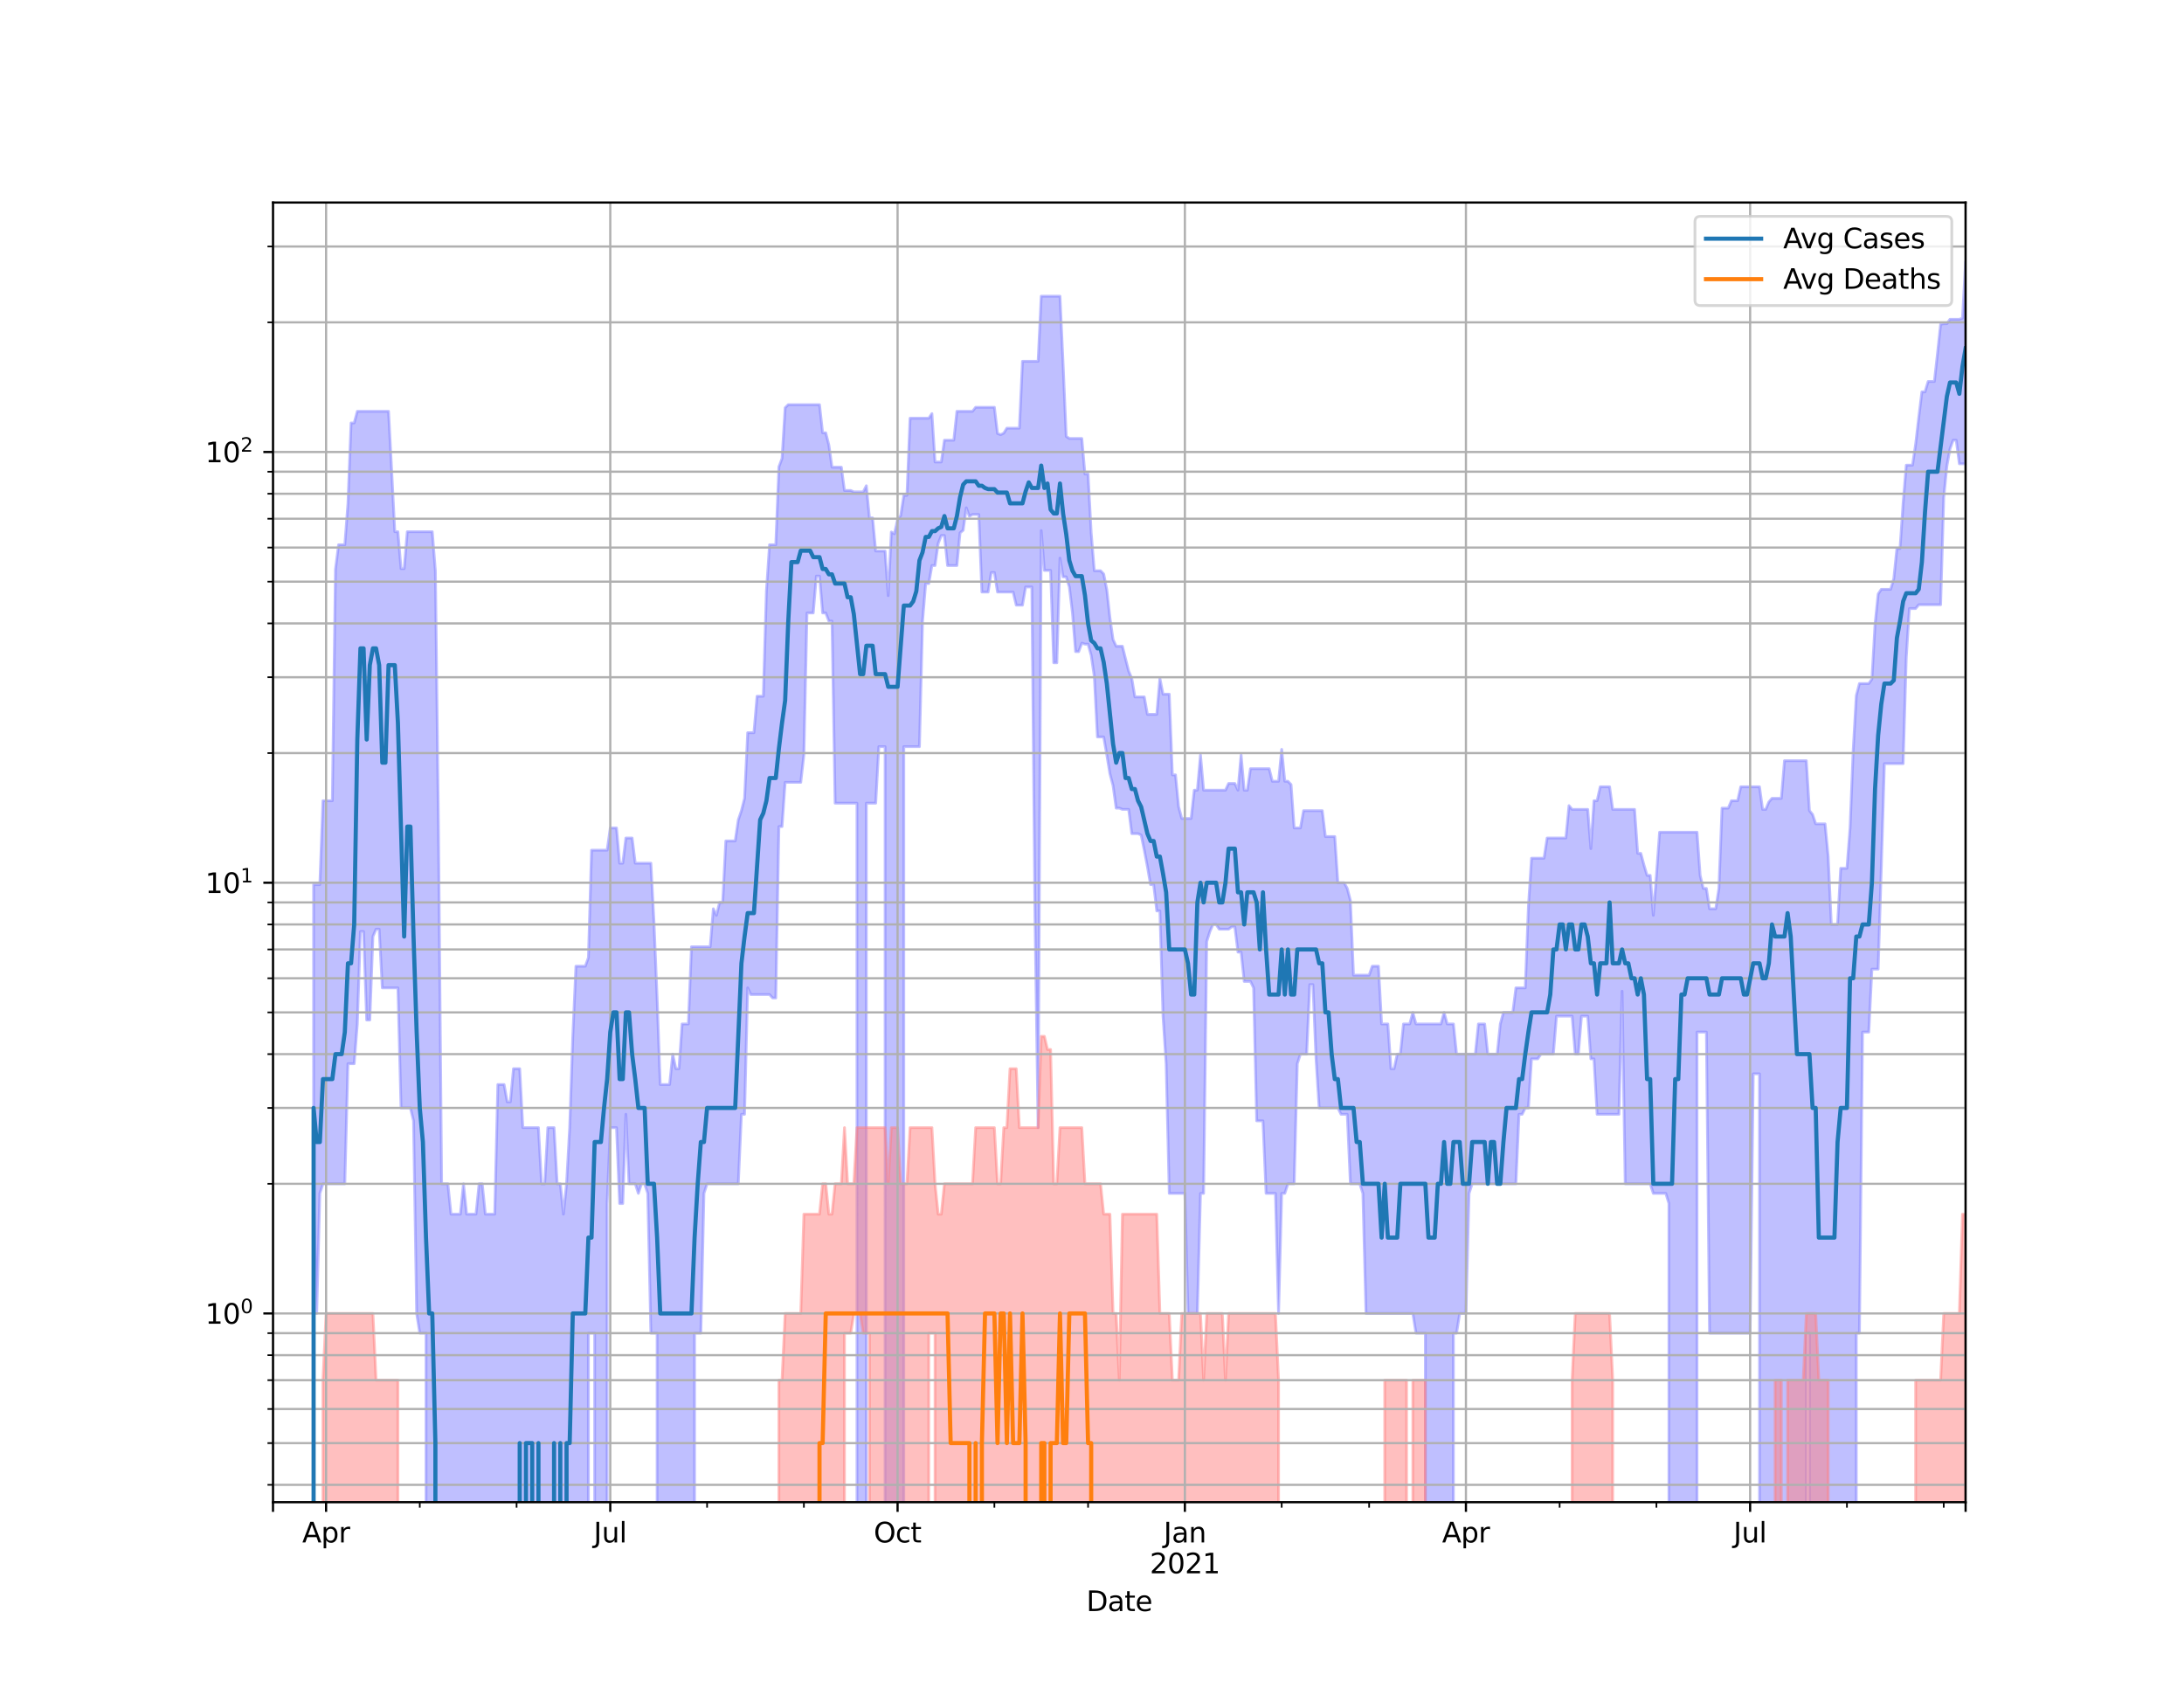 <?xml version="1.0" encoding="utf-8" standalone="no"?>
<!DOCTYPE svg PUBLIC "-//W3C//DTD SVG 1.1//EN"
  "http://www.w3.org/Graphics/SVG/1.1/DTD/svg11.dtd">
<svg height="612pt" version="1.1" viewBox="0 0 792 612" width="792pt" xmlns="http://www.w3.org/2000/svg" xmlns:xlink="http://www.w3.org/1999/xlink">
 <defs>
  <style type="text/css">*{stroke-linecap:butt;stroke-linejoin:round;}</style>
 </defs>
 <g id="figure_1">
  <g id="patch_1">
   <path d="M 0 612 
L 792 612 
L 792 0 
L 0 0 
z
" style="fill:#ffffff;"/>
  </g>
  <g id="axes_1">
   <g id="patch_2">
    <path d="M 99 544.68 
L 712.8 544.68 
L 712.8 73.44 
L 99 73.44 
z
" style="fill:#ffffff;"/>
   </g>
   <g id="PolyCollection_1">
    <path clip-path="url(#p68e2955192)" d="M 99 156653.382 
L 99 156653.382 
L 100.132 156653.382 
L 101.265 156653.382 
L 102.397 156653.382 
L 103.53 156653.382 
L 104.662 156653.382 
L 105.795 156653.382 
L 106.927 156653.382 
L 108.06 156653.382 
L 109.192 156653.382 
L 110.325 156653.382 
L 111.457 156653.382 
L 112.59 156653.382 
L 113.722 320.751 
L 114.855 320.751 
L 115.987 320.751 
L 117.12 290.343 
L 118.252 290.343 
L 119.385 290.343 
L 120.517 290.343 
L 121.649 206.444 
L 122.782 197.53 
L 123.914 197.53 
L 125.047 197.53 
L 126.179 182.506 
L 127.312 153.359 
L 128.444 153.359 
L 129.577 149.137 
L 130.709 149.137 
L 131.842 149.137 
L 132.974 149.137 
L 134.107 149.137 
L 135.239 149.137 
L 136.372 149.137 
L 137.504 149.137 
L 138.637 149.137 
L 139.769 149.137 
L 140.901 149.137 
L 142.034 170.662 
L 143.166 192.798 
L 144.299 192.798 
L 145.431 206.19 
L 146.564 206.19 
L 147.696 192.798 
L 148.829 192.798 
L 149.961 192.798 
L 151.094 192.798 
L 152.226 192.798 
L 153.359 192.798 
L 154.491 192.798 
L 155.624 192.798 
L 156.756 192.798 
L 157.889 206.954 
L 159.021 301.238 
L 160.154 429.232 
L 161.286 429.232 
L 162.418 429.232 
L 163.551 440.255 
L 164.683 440.255 
L 165.816 440.255 
L 166.948 440.255 
L 168.081 429.232 
L 169.213 440.255 
L 170.346 440.255 
L 171.478 440.255 
L 172.611 440.255 
L 173.743 429.232 
L 174.876 429.232 
L 176.008 440.255 
L 177.141 440.255 
L 178.273 440.255 
L 179.406 440.255 
L 180.538 393.241 
L 181.67 393.241 
L 182.803 393.241 
L 183.935 399.507 
L 185.068 399.507 
L 186.2 387.506 
L 187.333 387.506 
L 188.465 387.506 
L 189.598 408.877 
L 190.73 408.877 
L 191.863 408.877 
L 192.995 408.877 
L 194.128 408.877 
L 195.26 408.877 
L 196.393 429.232 
L 197.525 429.232 
L 198.658 408.877 
L 199.79 408.877 
L 200.923 408.877 
L 202.055 429.232 
L 203.187 429.232 
L 204.32 440.255 
L 205.452 429.232 
L 206.585 408.877 
L 207.717 375.753 
L 208.85 350.339 
L 209.982 350.339 
L 211.115 350.339 
L 212.247 350.339 
L 213.38 347.232 
L 214.512 308.27 
L 215.645 308.27 
L 216.777 308.27 
L 217.91 308.27 
L 219.042 308.27 
L 220.175 308.27 
L 221.307 300.218 
L 222.439 300.218 
L 223.572 300.218 
L 224.704 312.99 
L 225.837 312.99 
L 226.969 303.857 
L 228.102 303.857 
L 229.234 303.857 
L 230.367 312.99 
L 231.499 312.99 
L 232.632 312.99 
L 233.764 312.99 
L 234.897 312.99 
L 236.029 312.99 
L 237.162 334.361 
L 238.294 361.863 
L 239.427 393.241 
L 240.559 393.241 
L 241.692 393.241 
L 242.824 393.241 
L 243.956 382.218 
L 245.089 387.506 
L 246.221 387.506 
L 247.354 371.28 
L 248.486 371.28 
L 249.619 371.28 
L 250.751 343.299 
L 251.884 343.299 
L 253.016 343.299 
L 254.149 343.299 
L 255.281 343.299 
L 256.414 343.299 
L 257.546 343.299 
L 258.679 329.515 
L 259.811 331.895 
L 260.944 327.215 
L 262.076 327.215 
L 263.208 304.934 
L 264.341 304.934 
L 265.473 304.934 
L 266.606 304.934 
L 267.738 297.247 
L 268.871 293.938 
L 270.003 289.474 
L 271.136 265.672 
L 272.268 265.672 
L 273.401 265.672 
L 274.533 252.449 
L 275.666 252.449 
L 276.798 252.449 
L 277.931 214.242 
L 279.063 197.53 
L 280.196 197.53 
L 281.328 197.53 
L 282.461 169.253 
L 283.593 166.238 
L 284.725 147.84 
L 285.858 146.725 
L 286.99 146.725 
L 288.123 146.725 
L 289.255 146.725 
L 290.388 146.725 
L 291.52 146.725 
L 292.653 146.725 
L 293.785 146.725 
L 294.918 146.725 
L 296.05 146.725 
L 297.183 146.725 
L 298.315 156.936 
L 299.448 156.936 
L 300.58 161.362 
L 301.713 169.4 
L 302.845 169.4 
L 303.977 169.4 
L 305.11 169.4 
L 306.242 177.85 
L 307.375 177.85 
L 308.507 177.85 
L 309.64 178.352 
L 310.772 178.352 
L 311.905 178.352 
L 313.037 178.352 
L 314.17 176.123 
L 315.302 187.794 
L 316.435 187.794 
L 317.567 199.794 
L 318.7 199.794 
L 319.832 199.794 
L 320.965 199.794 
L 322.097 215.974 
L 323.23 192.902 
L 324.362 193.529 
L 325.494 188.375 
L 326.627 186.931 
L 327.759 179.623 
L 328.892 179.623 
L 330.024 151.639 
L 331.157 151.639 
L 332.289 151.639 
L 333.422 151.639 
L 334.554 151.639 
L 335.687 151.639 
L 336.819 151.639 
L 337.952 149.961 
L 339.084 167.514 
L 340.217 167.514 
L 341.349 167.514 
L 342.482 159.62 
L 343.614 159.62 
L 344.746 159.62 
L 345.879 159.62 
L 347.011 149.137 
L 348.144 149.137 
L 349.276 149.137 
L 350.409 149.137 
L 351.541 149.137 
L 352.674 149.137 
L 353.806 147.68 
L 354.939 147.68 
L 356.071 147.68 
L 357.204 147.68 
L 358.336 147.68 
L 359.469 147.68 
L 360.601 147.68 
L 361.734 157.181 
L 362.866 157.612 
L 363.999 157.058 
L 365.131 155.243 
L 366.263 155.243 
L 367.396 155.243 
L 368.528 155.243 
L 369.661 155.243 
L 370.793 131.003 
L 371.926 131.003 
L 373.058 131.003 
L 374.191 131.003 
L 375.323 131.003 
L 376.456 131.003 
L 377.588 107.398 
L 378.721 107.398 
L 379.853 107.398 
L 380.986 107.398 
L 382.118 107.398 
L 383.251 107.398 
L 384.383 107.398 
L 385.515 131.886 
L 386.648 158.233 
L 387.78 158.986 
L 388.913 158.986 
L 390.045 158.986 
L 391.178 158.986 
L 392.31 158.986 
L 393.443 171.872 
L 394.575 171.872 
L 395.708 193.215 
L 396.84 206.954 
L 397.973 206.954 
L 399.105 206.954 
L 400.238 208.115 
L 401.37 213.816 
L 402.503 224.036 
L 403.635 231.881 
L 404.768 234.327 
L 405.9 234.327 
L 407.032 234.327 
L 408.165 238.884 
L 409.297 243.329 
L 410.43 246.007 
L 411.562 252.7 
L 412.695 252.7 
L 413.827 252.7 
L 414.96 252.7 
L 416.092 259.014 
L 417.225 259.014 
L 418.357 259.014 
L 419.49 259.014 
L 420.622 246.007 
L 421.755 251.702 
L 422.887 251.702 
L 424.02 251.702 
L 425.152 280.959 
L 426.285 280.959 
L 427.417 292.567 
L 428.549 296.764 
L 429.682 296.764 
L 430.814 296.764 
L 431.947 296.764 
L 433.079 286.515 
L 434.212 286.515 
L 435.344 273.737 
L 436.477 286.515 
L 437.609 286.515 
L 438.742 286.515 
L 439.874 286.515 
L 441.007 286.515 
L 442.139 286.515 
L 443.272 286.515 
L 444.404 286.515 
L 445.537 284.078 
L 446.669 284.078 
L 447.801 284.078 
L 448.934 286.515 
L 450.066 273.737 
L 451.199 286.515 
L 452.331 286.515 
L 453.464 278.71 
L 454.596 278.71 
L 455.729 278.71 
L 456.861 278.71 
L 457.994 278.71 
L 459.126 278.71 
L 460.259 278.71 
L 461.391 283.285 
L 462.524 283.285 
L 463.656 283.285 
L 464.789 271.712 
L 465.921 283.285 
L 467.054 283.285 
L 468.186 284.478 
L 469.318 300.218 
L 470.451 300.218 
L 471.583 300.218 
L 472.716 293.938 
L 473.848 293.938 
L 474.981 293.938 
L 476.113 293.938 
L 477.246 293.938 
L 478.378 293.938 
L 479.511 293.938 
L 480.643 303.325 
L 481.776 303.325 
L 482.908 303.325 
L 484.041 303.325 
L 485.173 320.069 
L 486.306 320.069 
L 487.438 320.069 
L 488.57 322.135 
L 489.703 326.466 
L 490.835 353.595 
L 491.968 353.595 
L 493.1 353.595 
L 494.233 353.595 
L 495.365 353.595 
L 496.498 353.595 
L 497.63 350.339 
L 498.763 350.339 
L 499.895 350.339 
L 501.028 371.28 
L 502.16 371.28 
L 503.293 371.28 
L 504.425 387.506 
L 505.558 387.506 
L 506.69 382.218 
L 507.823 382.218 
L 508.955 371.28 
L 510.087 371.28 
L 511.22 371.28 
L 512.352 367.083 
L 513.485 371.28 
L 514.617 371.28 
L 515.75 371.28 
L 516.882 371.28 
L 518.015 371.28 
L 519.147 371.28 
L 520.28 371.28 
L 521.412 371.28 
L 522.545 371.28 
L 523.677 367.083 
L 524.81 371.28 
L 525.942 371.28 
L 527.075 371.28 
L 528.207 382.218 
L 529.339 382.218 
L 530.472 382.218 
L 531.604 382.218 
L 532.737 382.218 
L 533.869 382.218 
L 535.002 382.218 
L 536.134 371.28 
L 537.267 371.28 
L 538.399 371.28 
L 539.532 382.218 
L 540.664 382.218 
L 541.797 382.218 
L 542.929 382.218 
L 544.062 371.28 
L 545.194 367.083 
L 546.327 367.083 
L 547.459 367.083 
L 548.592 367.083 
L 549.724 358.196 
L 550.856 358.196 
L 551.989 358.196 
L 553.121 358.196 
L 554.254 328.739 
L 555.386 311.182 
L 556.519 311.182 
L 557.651 311.182 
L 558.784 311.182 
L 559.916 311.182 
L 561.049 303.857 
L 562.181 303.857 
L 563.314 303.857 
L 564.446 303.857 
L 565.579 303.857 
L 566.711 303.857 
L 567.844 303.857 
L 568.976 292.117 
L 570.108 293.478 
L 571.241 293.478 
L 572.373 293.478 
L 573.506 293.478 
L 574.638 293.478 
L 575.771 293.478 
L 576.903 307.703 
L 578.036 290.343 
L 579.168 290.343 
L 580.301 285.286 
L 581.433 285.286 
L 582.566 285.286 
L 583.698 285.286 
L 584.831 293.478 
L 585.963 293.478 
L 587.096 293.478 
L 588.228 293.478 
L 589.361 293.478 
L 590.493 293.478 
L 591.625 293.478 
L 592.758 293.478 
L 593.89 309.42 
L 595.023 309.42 
L 596.155 313.604 
L 597.288 317.409 
L 598.42 317.409 
L 599.553 331.895 
L 600.685 317.409 
L 601.818 301.754 
L 602.95 301.754 
L 604.083 301.754 
L 605.215 301.754 
L 606.348 301.754 
L 607.48 301.754 
L 608.613 301.754 
L 609.745 301.754 
L 610.877 301.754 
L 612.01 301.754 
L 613.142 301.754 
L 614.275 301.754 
L 615.407 301.754 
L 616.54 317.409 
L 617.672 322.135 
L 618.805 322.135 
L 619.937 329.515 
L 621.07 329.515 
L 622.202 329.515 
L 623.335 322.135 
L 624.467 293.021 
L 625.6 293.021 
L 626.732 293.021 
L 627.865 290.343 
L 628.997 290.343 
L 630.13 290.343 
L 631.262 285.286 
L 632.394 285.286 
L 633.527 285.286 
L 634.659 285.286 
L 635.792 285.286 
L 636.924 285.286 
L 638.057 285.286 
L 639.189 293.478 
L 640.322 293.478 
L 641.454 290.782 
L 642.587 289.474 
L 643.719 289.474 
L 644.852 289.474 
L 645.984 289.474 
L 647.117 275.824 
L 648.249 275.824 
L 649.382 275.824 
L 650.514 275.824 
L 651.646 275.824 
L 652.779 275.824 
L 653.911 275.824 
L 655.044 275.824 
L 656.176 293.938 
L 657.309 295.336 
L 658.441 298.716 
L 659.574 298.716 
L 660.706 298.716 
L 661.839 298.716 
L 662.971 310.589 
L 664.104 335.204 
L 665.236 335.204 
L 666.369 335.204 
L 667.501 314.849 
L 668.634 314.849 
L 669.766 314.849 
L 670.899 300.218 
L 672.031 272.045 
L 673.163 252.199 
L 674.296 247.853 
L 675.428 247.853 
L 676.561 247.853 
L 677.693 247.853 
L 678.826 246.235 
L 679.958 226.381 
L 681.091 215.392 
L 682.223 213.675 
L 683.356 213.675 
L 684.488 213.675 
L 685.621 213.675 
L 686.753 209.829 
L 687.886 198.879 
L 689.018 198.879 
L 690.151 182.239 
L 691.283 168.668 
L 692.415 168.668 
L 693.548 168.668 
L 694.68 161.036 
L 695.813 151.356 
L 696.945 142.095 
L 698.078 142.095 
L 699.21 138.317 
L 700.343 138.317 
L 701.475 138.317 
L 702.608 128.141 
L 703.74 117.594 
L 704.873 117.388 
L 706.005 117.388 
L 707.138 115.768 
L 708.27 115.768 
L 709.403 115.768 
L 710.535 115.768 
L 711.668 115.369 
L 712.8 94.86 
L 712.8 168.161 
L 712.8 168.161 
L 711.668 168.161 
L 710.535 168.161 
L 709.403 159.62 
L 708.27 159.62 
L 707.138 162.748 
L 706.005 169.033 
L 704.873 180.484 
L 703.74 219.269 
L 702.608 219.269 
L 701.475 219.269 
L 700.343 219.269 
L 699.21 219.269 
L 698.078 219.269 
L 696.945 219.269 
L 695.813 219.269 
L 694.68 220.664 
L 693.548 220.664 
L 692.415 220.664 
L 691.283 238.475 
L 690.151 276.892 
L 689.018 276.892 
L 687.886 276.892 
L 686.753 276.892 
L 685.621 276.892 
L 684.488 276.892 
L 683.356 276.892 
L 682.223 314.849 
L 681.091 351.407 
L 679.958 351.407 
L 678.826 351.407 
L 677.693 374.229 
L 676.561 374.229 
L 675.428 374.229 
L 674.296 483.392 
L 673.163 483.392 
L 672.031 156653.382 
L 670.899 156653.382 
L 669.766 156653.382 
L 668.634 156653.382 
L 667.501 156653.382 
L 666.369 156653.382 
L 665.236 156653.382 
L 664.104 156653.382 
L 662.971 156653.382 
L 661.839 156653.382 
L 660.706 156653.382 
L 659.574 156653.382 
L 658.441 156653.382 
L 657.309 156653.382 
L 656.176 483.392 
L 655.044 483.392 
L 653.911 156653.382 
L 652.779 156653.382 
L 651.646 156653.382 
L 650.514 156653.382 
L 649.382 156653.382 
L 648.249 156653.382 
L 647.117 156653.382 
L 645.984 156653.382 
L 644.852 156653.382 
L 643.719 156653.382 
L 642.587 156653.382 
L 641.454 156653.382 
L 640.322 156653.382 
L 639.189 156653.382 
L 638.057 389.364 
L 636.924 389.364 
L 635.792 389.364 
L 634.659 483.392 
L 633.527 483.392 
L 632.394 483.392 
L 631.262 483.392 
L 630.13 483.392 
L 628.997 483.392 
L 627.865 483.392 
L 626.732 483.392 
L 625.6 483.392 
L 624.467 483.392 
L 623.335 483.392 
L 622.202 483.392 
L 621.07 483.392 
L 619.937 483.392 
L 618.805 374.229 
L 617.672 374.229 
L 616.54 374.229 
L 615.407 374.229 
L 614.275 156653.382 
L 613.142 156653.382 
L 612.01 156653.382 
L 610.877 156653.382 
L 609.745 156653.382 
L 608.613 156653.382 
L 607.48 156653.382 
L 606.348 156653.382 
L 605.215 436.378 
L 604.083 432.711 
L 602.95 432.711 
L 601.818 432.711 
L 600.685 432.711 
L 599.553 432.711 
L 598.42 429.232 
L 597.288 429.232 
L 596.155 429.232 
L 595.023 429.232 
L 593.89 429.232 
L 592.758 429.232 
L 591.625 429.232 
L 590.493 429.232 
L 589.361 429.232 
L 588.228 359.396 
L 587.096 404.03 
L 585.963 404.03 
L 584.831 404.03 
L 583.698 404.03 
L 582.566 404.03 
L 581.433 404.03 
L 580.301 404.03 
L 579.168 404.03 
L 578.036 383.935 
L 576.903 383.935 
L 575.771 368.453 
L 574.638 368.453 
L 573.506 368.453 
L 572.373 382.218 
L 571.241 382.218 
L 570.108 368.453 
L 568.976 368.453 
L 567.844 368.453 
L 566.711 368.453 
L 565.579 368.453 
L 564.446 368.453 
L 563.314 382.218 
L 562.181 382.218 
L 561.049 382.218 
L 559.916 382.218 
L 558.784 382.218 
L 557.651 383.935 
L 556.519 383.935 
L 555.386 383.935 
L 554.254 401.731 
L 553.121 401.731 
L 551.989 404.03 
L 550.856 404.03 
L 549.724 429.232 
L 548.592 429.232 
L 547.459 429.232 
L 546.327 429.232 
L 545.194 429.232 
L 544.062 429.232 
L 542.929 429.232 
L 541.797 429.232 
L 540.664 429.232 
L 539.532 429.232 
L 538.399 429.232 
L 537.267 429.232 
L 536.134 429.232 
L 535.002 429.232 
L 533.869 429.232 
L 532.737 432.711 
L 531.604 476.246 
L 530.472 476.246 
L 529.339 476.246 
L 528.207 483.392 
L 527.075 483.392 
L 525.942 156653.382 
L 524.81 156653.382 
L 523.677 156653.382 
L 522.545 156653.382 
L 521.412 156653.382 
L 520.28 156653.382 
L 519.147 156653.382 
L 518.015 156653.382 
L 516.882 483.392 
L 515.75 483.392 
L 514.617 483.392 
L 513.485 483.392 
L 512.352 476.246 
L 511.22 476.246 
L 510.087 476.246 
L 508.955 476.246 
L 507.823 476.246 
L 506.69 476.246 
L 505.558 476.246 
L 504.425 476.246 
L 503.293 476.246 
L 502.16 476.246 
L 501.028 476.246 
L 499.895 476.246 
L 498.763 476.246 
L 497.63 476.246 
L 496.498 476.246 
L 495.365 476.246 
L 494.233 432.711 
L 493.1 429.232 
L 491.968 429.232 
L 490.835 429.232 
L 489.703 429.232 
L 488.57 404.03 
L 487.438 404.03 
L 486.306 404.03 
L 485.173 401.731 
L 484.041 401.731 
L 482.908 401.731 
L 481.776 401.731 
L 480.643 401.731 
L 479.511 401.731 
L 478.378 401.731 
L 477.246 383.935 
L 476.113 357.016 
L 474.981 357.016 
L 473.848 382.218 
L 472.716 382.218 
L 471.583 382.218 
L 470.451 385.697 
L 469.318 429.232 
L 468.186 429.232 
L 467.054 429.232 
L 465.921 432.711 
L 464.789 432.711 
L 463.656 476.246 
L 462.524 432.711 
L 461.391 432.711 
L 460.259 432.711 
L 459.126 432.711 
L 457.994 406.41 
L 456.861 406.41 
L 455.729 406.41 
L 454.596 358.196 
L 453.464 355.857 
L 452.331 355.857 
L 451.199 355.857 
L 450.066 345.237 
L 448.934 345.237 
L 447.801 336.057 
L 446.669 336.057 
L 445.537 336.921 
L 444.404 336.921 
L 443.272 336.921 
L 442.139 336.921 
L 441.007 335.204 
L 439.874 335.204 
L 438.742 337.796 
L 437.609 341.415 
L 436.477 432.711 
L 435.344 432.711 
L 434.212 476.246 
L 433.079 476.246 
L 431.947 476.246 
L 430.814 476.246 
L 429.682 432.711 
L 428.549 432.711 
L 427.417 432.711 
L 426.285 432.711 
L 425.152 432.711 
L 424.02 432.711 
L 422.887 385.697 
L 421.755 368.453 
L 420.622 330.299 
L 419.49 330.299 
L 418.357 320.751 
L 417.225 320.751 
L 416.092 314.224 
L 414.96 308.27 
L 413.827 302.797 
L 412.695 302.274 
L 411.562 302.274 
L 410.43 302.274 
L 409.297 293.478 
L 408.165 293.478 
L 407.032 293.478 
L 405.9 293.021 
L 404.768 293.021 
L 403.635 284.881 
L 402.503 280.579 
L 401.37 273.737 
L 400.238 267.21 
L 399.105 267.21 
L 397.973 267.21 
L 396.84 245.328 
L 395.708 237.665 
L 394.575 233.565 
L 393.443 233.565 
L 392.31 233.187 
L 391.178 236.271 
L 390.045 236.271 
L 388.913 222.249 
L 387.78 212.832 
L 386.648 209.165 
L 385.515 209.165 
L 384.383 202.376 
L 383.251 240.333 
L 382.118 240.333 
L 380.986 206.826 
L 379.853 206.826 
L 378.721 206.826 
L 377.588 192.384 
L 376.456 408.877 
L 375.323 331.895 
L 374.191 212.832 
L 373.058 212.832 
L 371.926 212.832 
L 370.793 219.422 
L 369.661 219.422 
L 368.528 219.422 
L 367.396 214.671 
L 366.263 214.671 
L 365.131 214.671 
L 363.999 214.671 
L 362.866 214.671 
L 361.734 214.671 
L 360.601 207.596 
L 359.469 207.596 
L 358.336 214.671 
L 357.204 214.671 
L 356.071 214.671 
L 354.939 186.551 
L 353.806 186.551 
L 352.674 186.551 
L 351.541 187.217 
L 350.409 184.132 
L 349.276 192.281 
L 348.144 193.215 
L 347.011 205.061 
L 345.879 205.061 
L 344.746 205.061 
L 343.614 205.061 
L 342.482 194.162 
L 341.349 194.162 
L 340.217 197.086 
L 339.084 205.061 
L 337.952 205.061 
L 336.819 211.587 
L 335.687 211.587 
L 334.554 225.198 
L 333.422 270.722 
L 332.289 270.722 
L 331.157 270.722 
L 330.024 270.722 
L 328.892 270.722 
L 327.759 270.722 
L 326.627 156653.382 
L 325.494 156653.382 
L 324.362 156653.382 
L 323.23 156653.382 
L 322.097 156653.382 
L 320.965 270.722 
L 319.832 270.722 
L 318.7 270.722 
L 317.567 291.224 
L 316.435 291.224 
L 315.302 291.224 
L 314.17 291.224 
L 313.037 156653.382 
L 311.905 156653.382 
L 310.772 291.224 
L 309.64 291.224 
L 308.507 291.224 
L 307.375 291.224 
L 306.242 291.224 
L 305.11 291.224 
L 303.977 291.224 
L 302.845 291.224 
L 301.713 225.198 
L 300.58 225.198 
L 299.448 222.249 
L 298.315 222.249 
L 297.183 208.901 
L 296.05 208.901 
L 294.918 222.249 
L 293.785 222.249 
L 292.653 222.249 
L 291.52 273.737 
L 290.388 283.68 
L 289.255 283.68 
L 288.123 283.68 
L 286.99 283.68 
L 285.858 283.68 
L 284.725 283.68 
L 283.593 299.714 
L 282.461 299.714 
L 281.328 361.863 
L 280.196 361.863 
L 279.063 360.618 
L 277.931 360.618 
L 276.798 360.618 
L 275.666 360.618 
L 274.533 360.618 
L 273.401 360.618 
L 272.268 360.618 
L 271.136 358.196 
L 270.003 404.03 
L 268.871 404.03 
L 267.738 429.232 
L 266.606 429.232 
L 265.473 429.232 
L 264.341 429.232 
L 263.208 429.232 
L 262.076 429.232 
L 260.944 429.232 
L 259.811 429.232 
L 258.679 429.232 
L 257.546 429.232 
L 256.414 429.232 
L 255.281 432.711 
L 254.149 483.392 
L 253.016 483.392 
L 251.884 483.392 
L 250.751 156653.382 
L 249.619 156653.382 
L 248.486 156653.382 
L 247.354 156653.382 
L 246.221 156653.382 
L 245.089 156653.382 
L 243.956 156653.382 
L 242.824 156653.382 
L 241.692 156653.382 
L 240.559 156653.382 
L 239.427 156653.382 
L 238.294 483.392 
L 237.162 483.392 
L 236.029 483.392 
L 234.897 432.711 
L 233.764 429.232 
L 232.632 429.232 
L 231.499 432.711 
L 230.367 429.232 
L 229.234 429.232 
L 228.102 429.232 
L 226.969 404.03 
L 225.837 436.378 
L 224.704 436.378 
L 223.572 408.877 
L 222.439 408.877 
L 221.307 408.877 
L 220.175 436.378 
L 219.042 156653.382 
L 217.91 156653.382 
L 216.777 156653.382 
L 215.645 483.392 
L 214.512 483.392 
L 213.38 483.392 
L 212.247 156653.382 
L 211.115 156653.382 
L 209.982 156653.382 
L 208.85 156653.382 
L 207.717 156653.382 
L 206.585 156653.382 
L 205.452 156653.382 
L 204.32 156653.382 
L 203.187 156653.382 
L 202.055 156653.382 
L 200.923 156653.382 
L 199.79 156653.382 
L 198.658 156653.382 
L 197.525 156653.382 
L 196.393 156653.382 
L 195.26 156653.382 
L 194.128 156653.382 
L 192.995 156653.382 
L 191.863 156653.382 
L 190.73 156653.382 
L 189.598 156653.382 
L 188.465 156653.382 
L 187.333 156653.382 
L 186.2 156653.382 
L 185.068 156653.382 
L 183.935 156653.382 
L 182.803 156653.382 
L 181.67 156653.382 
L 180.538 156653.382 
L 179.406 156653.382 
L 178.273 156653.382 
L 177.141 156653.382 
L 176.008 156653.382 
L 174.876 156653.382 
L 173.743 156653.382 
L 172.611 156653.382 
L 171.478 156653.382 
L 170.346 156653.382 
L 169.213 156653.382 
L 168.081 156653.382 
L 166.948 156653.382 
L 165.816 156653.382 
L 164.683 156653.382 
L 163.551 156653.382 
L 162.418 156653.382 
L 161.286 156653.382 
L 160.154 156653.382 
L 159.021 156653.382 
L 157.889 156653.382 
L 156.756 156653.382 
L 155.624 156653.382 
L 154.491 483.392 
L 153.359 483.392 
L 152.226 483.392 
L 151.094 476.246 
L 149.961 406.41 
L 148.829 401.731 
L 147.696 401.731 
L 146.564 401.731 
L 145.431 401.731 
L 144.299 358.196 
L 143.166 358.196 
L 142.034 358.196 
L 140.901 358.196 
L 139.769 358.196 
L 138.637 358.196 
L 137.504 336.921 
L 136.372 336.921 
L 135.239 339.581 
L 134.107 369.852 
L 132.974 369.852 
L 131.842 337.796 
L 130.709 337.796 
L 129.577 371.28 
L 128.444 385.697 
L 127.312 385.697 
L 126.179 385.697 
L 125.047 429.232 
L 123.914 429.232 
L 122.782 429.232 
L 121.649 429.232 
L 120.517 429.232 
L 119.385 429.232 
L 118.252 429.232 
L 117.12 429.232 
L 115.987 432.711 
L 114.855 476.246 
L 113.722 432.711 
L 112.59 156653.382 
L 111.457 156653.382 
L 110.325 156653.382 
L 109.192 156653.382 
L 108.06 156653.382 
L 106.927 156653.382 
L 105.795 156653.382 
L 104.662 156653.382 
L 103.53 156653.382 
L 102.397 156653.382 
L 101.265 156653.382 
L 100.132 156653.382 
L 99 156653.382 
z
" style="fill:#8080ff;fill-opacity:0.5;stroke:#8080ff;stroke-opacity:0.5;"/>
   </g>
   <g id="PolyCollection_2">
    <path clip-path="url(#p68e2955192)" d="M 99 156653.382 
L 99 156653.382 
L 100.132 156653.382 
L 101.265 156653.382 
L 102.397 156653.382 
L 103.53 156653.382 
L 104.662 156653.382 
L 105.795 156653.382 
L 106.927 156653.382 
L 108.06 156653.382 
L 109.192 156653.382 
L 110.325 156653.382 
L 111.457 156653.382 
L 112.59 156653.382 
L 113.722 156653.382 
L 114.855 156653.382 
L 115.987 156653.382 
L 117.12 500.438 
L 118.252 476.246 
L 119.385 476.246 
L 120.517 476.246 
L 121.649 476.246 
L 122.782 476.246 
L 123.914 476.246 
L 125.047 476.246 
L 126.179 476.246 
L 127.312 476.246 
L 128.444 476.246 
L 129.577 476.246 
L 130.709 476.246 
L 131.842 476.246 
L 132.974 476.246 
L 134.107 476.246 
L 135.239 476.246 
L 136.372 500.438 
L 137.504 500.438 
L 138.637 500.438 
L 139.769 500.438 
L 140.901 500.438 
L 142.034 500.438 
L 143.166 500.438 
L 144.299 500.438 
L 145.431 156653.382 
L 146.564 156653.382 
L 147.696 156653.382 
L 148.829 156653.382 
L 149.961 156653.382 
L 151.094 156653.382 
L 152.226 156653.382 
L 153.359 156653.382 
L 154.491 156653.382 
L 155.624 156653.382 
L 156.756 156653.382 
L 157.889 156653.382 
L 159.021 156653.382 
L 160.154 156653.382 
L 161.286 156653.382 
L 162.418 156653.382 
L 163.551 156653.382 
L 164.683 156653.382 
L 165.816 156653.382 
L 166.948 156653.382 
L 168.081 156653.382 
L 169.213 156653.382 
L 170.346 156653.382 
L 171.478 156653.382 
L 172.611 156653.382 
L 173.743 156653.382 
L 174.876 156653.382 
L 176.008 156653.382 
L 177.141 156653.382 
L 178.273 156653.382 
L 179.406 156653.382 
L 180.538 156653.382 
L 181.67 156653.382 
L 182.803 156653.382 
L 183.935 156653.382 
L 185.068 156653.382 
L 186.2 156653.382 
L 187.333 156653.382 
L 188.465 156653.382 
L 189.598 156653.382 
L 190.73 156653.382 
L 191.863 156653.382 
L 192.995 156653.382 
L 194.128 156653.382 
L 195.26 156653.382 
L 196.393 156653.382 
L 197.525 156653.382 
L 198.658 156653.382 
L 199.79 156653.382 
L 200.923 156653.382 
L 202.055 156653.382 
L 203.187 156653.382 
L 204.32 156653.382 
L 205.452 156653.382 
L 206.585 156653.382 
L 207.717 156653.382 
L 208.85 156653.382 
L 209.982 156653.382 
L 211.115 156653.382 
L 212.247 156653.382 
L 213.38 156653.382 
L 214.512 156653.382 
L 215.645 156653.382 
L 216.777 156653.382 
L 217.91 156653.382 
L 219.042 156653.382 
L 220.175 156653.382 
L 221.307 156653.382 
L 222.439 156653.382 
L 223.572 156653.382 
L 224.704 156653.382 
L 225.837 156653.382 
L 226.969 156653.382 
L 228.102 156653.382 
L 229.234 156653.382 
L 230.367 156653.382 
L 231.499 156653.382 
L 232.632 156653.382 
L 233.764 156653.382 
L 234.897 156653.382 
L 236.029 156653.382 
L 237.162 156653.382 
L 238.294 156653.382 
L 239.427 156653.382 
L 240.559 156653.382 
L 241.692 156653.382 
L 242.824 156653.382 
L 243.956 156653.382 
L 245.089 156653.382 
L 246.221 156653.382 
L 247.354 156653.382 
L 248.486 156653.382 
L 249.619 156653.382 
L 250.751 156653.382 
L 251.884 156653.382 
L 253.016 156653.382 
L 254.149 156653.382 
L 255.281 156653.382 
L 256.414 156653.382 
L 257.546 156653.382 
L 258.679 156653.382 
L 259.811 156653.382 
L 260.944 156653.382 
L 262.076 156653.382 
L 263.208 156653.382 
L 264.341 156653.382 
L 265.473 156653.382 
L 266.606 156653.382 
L 267.738 156653.382 
L 268.871 156653.382 
L 270.003 156653.382 
L 271.136 156653.382 
L 272.268 156653.382 
L 273.401 156653.382 
L 274.533 156653.382 
L 275.666 156653.382 
L 276.798 156653.382 
L 277.931 156653.382 
L 279.063 156653.382 
L 280.196 156653.382 
L 281.328 156653.382 
L 282.461 500.438 
L 283.593 500.438 
L 284.725 476.246 
L 285.858 476.246 
L 286.99 476.246 
L 288.123 476.246 
L 289.255 476.246 
L 290.388 476.246 
L 291.52 440.255 
L 292.653 440.255 
L 293.785 440.255 
L 294.918 440.255 
L 296.05 440.255 
L 297.183 440.255 
L 298.315 429.232 
L 299.448 429.232 
L 300.58 440.255 
L 301.713 440.255 
L 302.845 429.232 
L 303.977 429.232 
L 305.11 429.232 
L 306.242 408.877 
L 307.375 429.232 
L 308.507 429.232 
L 309.64 429.232 
L 310.772 408.877 
L 311.905 408.877 
L 313.037 408.877 
L 314.17 408.877 
L 315.302 408.877 
L 316.435 408.877 
L 317.567 408.877 
L 318.7 408.877 
L 319.832 408.877 
L 320.965 408.877 
L 322.097 429.232 
L 323.23 408.877 
L 324.362 408.877 
L 325.494 408.877 
L 326.627 429.232 
L 327.759 429.232 
L 328.892 429.232 
L 330.024 408.877 
L 331.157 408.877 
L 332.289 408.877 
L 333.422 408.877 
L 334.554 408.877 
L 335.687 408.877 
L 336.819 408.877 
L 337.952 408.877 
L 339.084 429.232 
L 340.217 440.255 
L 341.349 440.255 
L 342.482 429.232 
L 343.614 429.232 
L 344.746 429.232 
L 345.879 429.232 
L 347.011 429.232 
L 348.144 429.232 
L 349.276 429.232 
L 350.409 429.232 
L 351.541 429.232 
L 352.674 429.232 
L 353.806 408.877 
L 354.939 408.877 
L 356.071 408.877 
L 357.204 408.877 
L 358.336 408.877 
L 359.469 408.877 
L 360.601 408.877 
L 361.734 429.232 
L 362.866 429.232 
L 363.999 408.877 
L 365.131 408.877 
L 366.263 387.506 
L 367.396 387.506 
L 368.528 387.506 
L 369.661 408.877 
L 370.793 408.877 
L 371.926 408.877 
L 373.058 408.877 
L 374.191 408.877 
L 375.323 408.877 
L 376.456 408.877 
L 377.588 375.753 
L 378.721 375.753 
L 379.853 380.543 
L 380.986 380.543 
L 382.118 429.232 
L 383.251 429.232 
L 384.383 408.877 
L 385.515 408.877 
L 386.648 408.877 
L 387.78 408.877 
L 388.913 408.877 
L 390.045 408.877 
L 391.178 408.877 
L 392.31 408.877 
L 393.443 429.232 
L 394.575 429.232 
L 395.708 429.232 
L 396.84 429.232 
L 397.973 429.232 
L 399.105 429.232 
L 400.238 440.255 
L 401.37 440.255 
L 402.503 440.255 
L 403.635 476.246 
L 404.768 476.246 
L 405.9 500.438 
L 407.032 440.255 
L 408.165 440.255 
L 409.297 440.255 
L 410.43 440.255 
L 411.562 440.255 
L 412.695 440.255 
L 413.827 440.255 
L 414.96 440.255 
L 416.092 440.255 
L 417.225 440.255 
L 418.357 440.255 
L 419.49 440.255 
L 420.622 476.246 
L 421.755 476.246 
L 422.887 476.246 
L 424.02 476.246 
L 425.152 500.438 
L 426.285 500.438 
L 427.417 500.438 
L 428.549 476.246 
L 429.682 476.246 
L 430.814 476.246 
L 431.947 476.246 
L 433.079 476.246 
L 434.212 476.246 
L 435.344 476.246 
L 436.477 500.438 
L 437.609 476.246 
L 438.742 476.246 
L 439.874 476.246 
L 441.007 476.246 
L 442.139 476.246 
L 443.272 476.246 
L 444.404 500.438 
L 445.537 476.246 
L 446.669 476.246 
L 447.801 476.246 
L 448.934 476.246 
L 450.066 476.246 
L 451.199 476.246 
L 452.331 476.246 
L 453.464 476.246 
L 454.596 476.246 
L 455.729 476.246 
L 456.861 476.246 
L 457.994 476.246 
L 459.126 476.246 
L 460.259 476.246 
L 461.391 476.246 
L 462.524 476.246 
L 463.656 500.438 
L 464.789 156653.382 
L 465.921 156653.382 
L 467.054 156653.382 
L 468.186 156653.382 
L 469.318 156653.382 
L 470.451 156653.382 
L 471.583 156653.382 
L 472.716 156653.382 
L 473.848 156653.382 
L 474.981 156653.382 
L 476.113 156653.382 
L 477.246 156653.382 
L 478.378 156653.382 
L 479.511 156653.382 
L 480.643 156653.382 
L 481.776 156653.382 
L 482.908 156653.382 
L 484.041 156653.382 
L 485.173 156653.382 
L 486.306 156653.382 
L 487.438 156653.382 
L 488.57 156653.382 
L 489.703 156653.382 
L 490.835 156653.382 
L 491.968 156653.382 
L 493.1 156653.382 
L 494.233 156653.382 
L 495.365 156653.382 
L 496.498 156653.382 
L 497.63 156653.382 
L 498.763 156653.382 
L 499.895 156653.382 
L 501.028 156653.382 
L 502.16 500.438 
L 503.293 500.438 
L 504.425 500.438 
L 505.558 500.438 
L 506.69 500.438 
L 507.823 500.438 
L 508.955 500.438 
L 510.087 500.438 
L 511.22 156653.382 
L 512.352 500.438 
L 513.485 500.438 
L 514.617 500.438 
L 515.75 500.438 
L 516.882 500.438 
L 518.015 156653.382 
L 519.147 156653.382 
L 520.28 156653.382 
L 521.412 156653.382 
L 522.545 156653.382 
L 523.677 156653.382 
L 524.81 156653.382 
L 525.942 156653.382 
L 527.075 156653.382 
L 528.207 156653.382 
L 529.339 156653.382 
L 530.472 156653.382 
L 531.604 156653.382 
L 532.737 156653.382 
L 533.869 156653.382 
L 535.002 156653.382 
L 536.134 156653.382 
L 537.267 156653.382 
L 538.399 156653.382 
L 539.532 156653.382 
L 540.664 156653.382 
L 541.797 156653.382 
L 542.929 156653.382 
L 544.062 156653.382 
L 545.194 156653.382 
L 546.327 156653.382 
L 547.459 156653.382 
L 548.592 156653.382 
L 549.724 156653.382 
L 550.856 156653.382 
L 551.989 156653.382 
L 553.121 156653.382 
L 554.254 156653.382 
L 555.386 156653.382 
L 556.519 156653.382 
L 557.651 156653.382 
L 558.784 156653.382 
L 559.916 156653.382 
L 561.049 156653.382 
L 562.181 156653.382 
L 563.314 156653.382 
L 564.446 156653.382 
L 565.579 156653.382 
L 566.711 156653.382 
L 567.844 156653.382 
L 568.976 156653.382 
L 570.108 500.438 
L 571.241 476.246 
L 572.373 476.246 
L 573.506 476.246 
L 574.638 476.246 
L 575.771 476.246 
L 576.903 476.246 
L 578.036 476.246 
L 579.168 476.246 
L 580.301 476.246 
L 581.433 476.246 
L 582.566 476.246 
L 583.698 476.246 
L 584.831 500.438 
L 585.963 156653.382 
L 587.096 156653.382 
L 588.228 156653.382 
L 589.361 156653.382 
L 590.493 156653.382 
L 591.625 156653.382 
L 592.758 156653.382 
L 593.89 156653.382 
L 595.023 156653.382 
L 596.155 156653.382 
L 597.288 156653.382 
L 598.42 156653.382 
L 599.553 156653.382 
L 600.685 156653.382 
L 601.818 156653.382 
L 602.95 156653.382 
L 604.083 156653.382 
L 605.215 156653.382 
L 606.348 156653.382 
L 607.48 156653.382 
L 608.613 156653.382 
L 609.745 156653.382 
L 610.877 156653.382 
L 612.01 156653.382 
L 613.142 156653.382 
L 614.275 156653.382 
L 615.407 156653.382 
L 616.54 156653.382 
L 617.672 156653.382 
L 618.805 156653.382 
L 619.937 156653.382 
L 621.07 156653.382 
L 622.202 156653.382 
L 623.335 156653.382 
L 624.467 156653.382 
L 625.6 156653.382 
L 626.732 156653.382 
L 627.865 156653.382 
L 628.997 156653.382 
L 630.13 156653.382 
L 631.262 156653.382 
L 632.394 156653.382 
L 633.527 156653.382 
L 634.659 156653.382 
L 635.792 156653.382 
L 636.924 156653.382 
L 638.057 156653.382 
L 639.189 156653.382 
L 640.322 156653.382 
L 641.454 156653.382 
L 642.587 156653.382 
L 643.719 500.438 
L 644.852 500.438 
L 645.984 500.438 
L 647.117 156653.382 
L 648.249 500.438 
L 649.382 500.438 
L 650.514 500.438 
L 651.646 500.438 
L 652.779 500.438 
L 653.911 500.438 
L 655.044 476.246 
L 656.176 476.246 
L 657.309 476.246 
L 658.441 476.246 
L 659.574 500.438 
L 660.706 500.438 
L 661.839 500.438 
L 662.971 500.438 
L 664.104 156653.382 
L 665.236 156653.382 
L 666.369 156653.382 
L 667.501 156653.382 
L 668.634 156653.382 
L 669.766 156653.382 
L 670.899 156653.382 
L 672.031 156653.382 
L 673.163 156653.382 
L 674.296 156653.382 
L 675.428 156653.382 
L 676.561 156653.382 
L 677.693 156653.382 
L 678.826 156653.382 
L 679.958 156653.382 
L 681.091 156653.382 
L 682.223 156653.382 
L 683.356 156653.382 
L 684.488 156653.382 
L 685.621 156653.382 
L 686.753 156653.382 
L 687.886 156653.382 
L 689.018 156653.382 
L 690.151 156653.382 
L 691.283 156653.382 
L 692.415 156653.382 
L 693.548 156653.382 
L 694.68 500.438 
L 695.813 500.438 
L 696.945 500.438 
L 698.078 500.438 
L 699.21 500.438 
L 700.343 500.438 
L 701.475 500.438 
L 702.608 500.438 
L 703.74 500.438 
L 704.873 476.246 
L 706.005 476.246 
L 707.138 476.246 
L 708.27 476.246 
L 709.403 476.246 
L 710.535 476.246 
L 711.668 440.255 
L 712.8 440.255 
L 712.8 156653.382 
L 712.8 156653.382 
L 711.668 156653.382 
L 710.535 156653.382 
L 709.403 156653.382 
L 708.27 156653.382 
L 707.138 156653.382 
L 706.005 156653.382 
L 704.873 156653.382 
L 703.74 156653.382 
L 702.608 156653.382 
L 701.475 156653.382 
L 700.343 156653.382 
L 699.21 156653.382 
L 698.078 156653.382 
L 696.945 156653.382 
L 695.813 156653.382 
L 694.68 156653.382 
L 693.548 156653.382 
L 692.415 156653.382 
L 691.283 156653.382 
L 690.151 156653.382 
L 689.018 156653.382 
L 687.886 156653.382 
L 686.753 156653.382 
L 685.621 156653.382 
L 684.488 156653.382 
L 683.356 156653.382 
L 682.223 156653.382 
L 681.091 156653.382 
L 679.958 156653.382 
L 678.826 156653.382 
L 677.693 156653.382 
L 676.561 156653.382 
L 675.428 156653.382 
L 674.296 156653.382 
L 673.163 156653.382 
L 672.031 156653.382 
L 670.899 156653.382 
L 669.766 156653.382 
L 668.634 156653.382 
L 667.501 156653.382 
L 666.369 156653.382 
L 665.236 156653.382 
L 664.104 156653.382 
L 662.971 156653.382 
L 661.839 156653.382 
L 660.706 156653.382 
L 659.574 156653.382 
L 658.441 156653.382 
L 657.309 156653.382 
L 656.176 156653.382 
L 655.044 156653.382 
L 653.911 156653.382 
L 652.779 156653.382 
L 651.646 156653.382 
L 650.514 156653.382 
L 649.382 156653.382 
L 648.249 156653.382 
L 647.117 156653.382 
L 645.984 156653.382 
L 644.852 156653.382 
L 643.719 156653.382 
L 642.587 156653.382 
L 641.454 156653.382 
L 640.322 156653.382 
L 639.189 156653.382 
L 638.057 156653.382 
L 636.924 156653.382 
L 635.792 156653.382 
L 634.659 156653.382 
L 633.527 156653.382 
L 632.394 156653.382 
L 631.262 156653.382 
L 630.13 156653.382 
L 628.997 156653.382 
L 627.865 156653.382 
L 626.732 156653.382 
L 625.6 156653.382 
L 624.467 156653.382 
L 623.335 156653.382 
L 622.202 156653.382 
L 621.07 156653.382 
L 619.937 156653.382 
L 618.805 156653.382 
L 617.672 156653.382 
L 616.54 156653.382 
L 615.407 156653.382 
L 614.275 156653.382 
L 613.142 156653.382 
L 612.01 156653.382 
L 610.877 156653.382 
L 609.745 156653.382 
L 608.613 156653.382 
L 607.48 156653.382 
L 606.348 156653.382 
L 605.215 156653.382 
L 604.083 156653.382 
L 602.95 156653.382 
L 601.818 156653.382 
L 600.685 156653.382 
L 599.553 156653.382 
L 598.42 156653.382 
L 597.288 156653.382 
L 596.155 156653.382 
L 595.023 156653.382 
L 593.89 156653.382 
L 592.758 156653.382 
L 591.625 156653.382 
L 590.493 156653.382 
L 589.361 156653.382 
L 588.228 156653.382 
L 587.096 156653.382 
L 585.963 156653.382 
L 584.831 156653.382 
L 583.698 156653.382 
L 582.566 156653.382 
L 581.433 156653.382 
L 580.301 156653.382 
L 579.168 156653.382 
L 578.036 156653.382 
L 576.903 156653.382 
L 575.771 156653.382 
L 574.638 156653.382 
L 573.506 156653.382 
L 572.373 156653.382 
L 571.241 156653.382 
L 570.108 156653.382 
L 568.976 156653.382 
L 567.844 156653.382 
L 566.711 156653.382 
L 565.579 156653.382 
L 564.446 156653.382 
L 563.314 156653.382 
L 562.181 156653.382 
L 561.049 156653.382 
L 559.916 156653.382 
L 558.784 156653.382 
L 557.651 156653.382 
L 556.519 156653.382 
L 555.386 156653.382 
L 554.254 156653.382 
L 553.121 156653.382 
L 551.989 156653.382 
L 550.856 156653.382 
L 549.724 156653.382 
L 548.592 156653.382 
L 547.459 156653.382 
L 546.327 156653.382 
L 545.194 156653.382 
L 544.062 156653.382 
L 542.929 156653.382 
L 541.797 156653.382 
L 540.664 156653.382 
L 539.532 156653.382 
L 538.399 156653.382 
L 537.267 156653.382 
L 536.134 156653.382 
L 535.002 156653.382 
L 533.869 156653.382 
L 532.737 156653.382 
L 531.604 156653.382 
L 530.472 156653.382 
L 529.339 156653.382 
L 528.207 156653.382 
L 527.075 156653.382 
L 525.942 156653.382 
L 524.81 156653.382 
L 523.677 156653.382 
L 522.545 156653.382 
L 521.412 156653.382 
L 520.28 156653.382 
L 519.147 156653.382 
L 518.015 156653.382 
L 516.882 156653.382 
L 515.75 156653.382 
L 514.617 156653.382 
L 513.485 156653.382 
L 512.352 156653.382 
L 511.22 156653.382 
L 510.087 156653.382 
L 508.955 156653.382 
L 507.823 156653.382 
L 506.69 156653.382 
L 505.558 156653.382 
L 504.425 156653.382 
L 503.293 156653.382 
L 502.16 156653.382 
L 501.028 156653.382 
L 499.895 156653.382 
L 498.763 156653.382 
L 497.63 156653.382 
L 496.498 156653.382 
L 495.365 156653.382 
L 494.233 156653.382 
L 493.1 156653.382 
L 491.968 156653.382 
L 490.835 156653.382 
L 489.703 156653.382 
L 488.57 156653.382 
L 487.438 156653.382 
L 486.306 156653.382 
L 485.173 156653.382 
L 484.041 156653.382 
L 482.908 156653.382 
L 481.776 156653.382 
L 480.643 156653.382 
L 479.511 156653.382 
L 478.378 156653.382 
L 477.246 156653.382 
L 476.113 156653.382 
L 474.981 156653.382 
L 473.848 156653.382 
L 472.716 156653.382 
L 471.583 156653.382 
L 470.451 156653.382 
L 469.318 156653.382 
L 468.186 156653.382 
L 467.054 156653.382 
L 465.921 156653.382 
L 464.789 156653.382 
L 463.656 156653.382 
L 462.524 156653.382 
L 461.391 156653.382 
L 460.259 156653.382 
L 459.126 156653.382 
L 457.994 156653.382 
L 456.861 156653.382 
L 455.729 156653.382 
L 454.596 156653.382 
L 453.464 156653.382 
L 452.331 156653.382 
L 451.199 156653.382 
L 450.066 156653.382 
L 448.934 156653.382 
L 447.801 156653.382 
L 446.669 156653.382 
L 445.537 156653.382 
L 444.404 156653.382 
L 443.272 156653.382 
L 442.139 156653.382 
L 441.007 156653.382 
L 439.874 156653.382 
L 438.742 156653.382 
L 437.609 156653.382 
L 436.477 156653.382 
L 435.344 156653.382 
L 434.212 156653.382 
L 433.079 156653.382 
L 431.947 156653.382 
L 430.814 156653.382 
L 429.682 156653.382 
L 428.549 156653.382 
L 427.417 156653.382 
L 426.285 156653.382 
L 425.152 156653.382 
L 424.02 156653.382 
L 422.887 156653.382 
L 421.755 156653.382 
L 420.622 156653.382 
L 419.49 156653.382 
L 418.357 156653.382 
L 417.225 156653.382 
L 416.092 156653.382 
L 414.96 156653.382 
L 413.827 156653.382 
L 412.695 156653.382 
L 411.562 156653.382 
L 410.43 156653.382 
L 409.297 156653.382 
L 408.165 156653.382 
L 407.032 156653.382 
L 405.9 156653.382 
L 404.768 156653.382 
L 403.635 156653.382 
L 402.503 156653.382 
L 401.37 156653.382 
L 400.238 156653.382 
L 399.105 156653.382 
L 397.973 156653.382 
L 396.84 156653.382 
L 395.708 156653.382 
L 394.575 156653.382 
L 393.443 156653.382 
L 392.31 156653.382 
L 391.178 156653.382 
L 390.045 156653.382 
L 388.913 156653.382 
L 387.78 156653.382 
L 386.648 156653.382 
L 385.515 156653.382 
L 384.383 156653.382 
L 383.251 156653.382 
L 382.118 156653.382 
L 380.986 156653.382 
L 379.853 156653.382 
L 378.721 156653.382 
L 377.588 156653.382 
L 376.456 156653.382 
L 375.323 156653.382 
L 374.191 156653.382 
L 373.058 156653.382 
L 371.926 156653.382 
L 370.793 156653.382 
L 369.661 156653.382 
L 368.528 156653.382 
L 367.396 156653.382 
L 366.263 156653.382 
L 365.131 156653.382 
L 363.999 156653.382 
L 362.866 156653.382 
L 361.734 156653.382 
L 360.601 156653.382 
L 359.469 156653.382 
L 358.336 156653.382 
L 357.204 156653.382 
L 356.071 156653.382 
L 354.939 156653.382 
L 353.806 156653.382 
L 352.674 156653.382 
L 351.541 156653.382 
L 350.409 156653.382 
L 349.276 156653.382 
L 348.144 156653.382 
L 347.011 156653.382 
L 345.879 156653.382 
L 344.746 156653.382 
L 343.614 156653.382 
L 342.482 156653.382 
L 341.349 156653.382 
L 340.217 156653.382 
L 339.084 483.392 
L 337.952 483.392 
L 336.819 483.392 
L 335.687 156653.382 
L 334.554 156653.382 
L 333.422 156653.382 
L 332.289 156653.382 
L 331.157 156653.382 
L 330.024 156653.382 
L 328.892 156653.382 
L 327.759 156653.382 
L 326.627 156653.382 
L 325.494 156653.382 
L 324.362 156653.382 
L 323.23 156653.382 
L 322.097 156653.382 
L 320.965 156653.382 
L 319.832 156653.382 
L 318.7 156653.382 
L 317.567 156653.382 
L 316.435 156653.382 
L 315.302 483.392 
L 314.17 483.392 
L 313.037 483.392 
L 311.905 476.246 
L 310.772 476.246 
L 309.64 476.246 
L 308.507 483.392 
L 307.375 483.392 
L 306.242 483.392 
L 305.11 156653.382 
L 303.977 156653.382 
L 302.845 156653.382 
L 301.713 156653.382 
L 300.58 156653.382 
L 299.448 156653.382 
L 298.315 156653.382 
L 297.183 156653.382 
L 296.05 156653.382 
L 294.918 156653.382 
L 293.785 156653.382 
L 292.653 156653.382 
L 291.52 156653.382 
L 290.388 156653.382 
L 289.255 156653.382 
L 288.123 156653.382 
L 286.99 156653.382 
L 285.858 156653.382 
L 284.725 156653.382 
L 283.593 156653.382 
L 282.461 156653.382 
L 281.328 156653.382 
L 280.196 156653.382 
L 279.063 156653.382 
L 277.931 156653.382 
L 276.798 156653.382 
L 275.666 156653.382 
L 274.533 156653.382 
L 273.401 156653.382 
L 272.268 156653.382 
L 271.136 156653.382 
L 270.003 156653.382 
L 268.871 156653.382 
L 267.738 156653.382 
L 266.606 156653.382 
L 265.473 156653.382 
L 264.341 156653.382 
L 263.208 156653.382 
L 262.076 156653.382 
L 260.944 156653.382 
L 259.811 156653.382 
L 258.679 156653.382 
L 257.546 156653.382 
L 256.414 156653.382 
L 255.281 156653.382 
L 254.149 156653.382 
L 253.016 156653.382 
L 251.884 156653.382 
L 250.751 156653.382 
L 249.619 156653.382 
L 248.486 156653.382 
L 247.354 156653.382 
L 246.221 156653.382 
L 245.089 156653.382 
L 243.956 156653.382 
L 242.824 156653.382 
L 241.692 156653.382 
L 240.559 156653.382 
L 239.427 156653.382 
L 238.294 156653.382 
L 237.162 156653.382 
L 236.029 156653.382 
L 234.897 156653.382 
L 233.764 156653.382 
L 232.632 156653.382 
L 231.499 156653.382 
L 230.367 156653.382 
L 229.234 156653.382 
L 228.102 156653.382 
L 226.969 156653.382 
L 225.837 156653.382 
L 224.704 156653.382 
L 223.572 156653.382 
L 222.439 156653.382 
L 221.307 156653.382 
L 220.175 156653.382 
L 219.042 156653.382 
L 217.91 156653.382 
L 216.777 156653.382 
L 215.645 156653.382 
L 214.512 156653.382 
L 213.38 156653.382 
L 212.247 156653.382 
L 211.115 156653.382 
L 209.982 156653.382 
L 208.85 156653.382 
L 207.717 156653.382 
L 206.585 156653.382 
L 205.452 156653.382 
L 204.32 156653.382 
L 203.187 156653.382 
L 202.055 156653.382 
L 200.923 156653.382 
L 199.79 156653.382 
L 198.658 156653.382 
L 197.525 156653.382 
L 196.393 156653.382 
L 195.26 156653.382 
L 194.128 156653.382 
L 192.995 156653.382 
L 191.863 156653.382 
L 190.73 156653.382 
L 189.598 156653.382 
L 188.465 156653.382 
L 187.333 156653.382 
L 186.2 156653.382 
L 185.068 156653.382 
L 183.935 156653.382 
L 182.803 156653.382 
L 181.67 156653.382 
L 180.538 156653.382 
L 179.406 156653.382 
L 178.273 156653.382 
L 177.141 156653.382 
L 176.008 156653.382 
L 174.876 156653.382 
L 173.743 156653.382 
L 172.611 156653.382 
L 171.478 156653.382 
L 170.346 156653.382 
L 169.213 156653.382 
L 168.081 156653.382 
L 166.948 156653.382 
L 165.816 156653.382 
L 164.683 156653.382 
L 163.551 156653.382 
L 162.418 156653.382 
L 161.286 156653.382 
L 160.154 156653.382 
L 159.021 156653.382 
L 157.889 156653.382 
L 156.756 156653.382 
L 155.624 156653.382 
L 154.491 156653.382 
L 153.359 156653.382 
L 152.226 156653.382 
L 151.094 156653.382 
L 149.961 156653.382 
L 148.829 156653.382 
L 147.696 156653.382 
L 146.564 156653.382 
L 145.431 156653.382 
L 144.299 156653.382 
L 143.166 156653.382 
L 142.034 156653.382 
L 140.901 156653.382 
L 139.769 156653.382 
L 138.637 156653.382 
L 137.504 156653.382 
L 136.372 156653.382 
L 135.239 156653.382 
L 134.107 156653.382 
L 132.974 156653.382 
L 131.842 156653.382 
L 130.709 156653.382 
L 129.577 156653.382 
L 128.444 156653.382 
L 127.312 156653.382 
L 126.179 156653.382 
L 125.047 156653.382 
L 123.914 156653.382 
L 122.782 156653.382 
L 121.649 156653.382 
L 120.517 156653.382 
L 119.385 156653.382 
L 118.252 156653.382 
L 117.12 156653.382 
L 115.987 156653.382 
L 114.855 156653.382 
L 113.722 156653.382 
L 112.59 156653.382 
L 111.457 156653.382 
L 110.325 156653.382 
L 109.192 156653.382 
L 108.06 156653.382 
L 106.927 156653.382 
L 105.795 156653.382 
L 104.662 156653.382 
L 103.53 156653.382 
L 102.397 156653.382 
L 101.265 156653.382 
L 100.132 156653.382 
L 99 156653.382 
z
" style="fill:#ff8080;fill-opacity:0.5;stroke:#ff8080;stroke-opacity:0.5;"/>
   </g>
   <g id="matplotlib.axis_1">
    <g id="xtick_1">
     <g id="line2d_1">
      <path clip-path="url(#p68e2955192)" d="M 99 544.68 
L 99 73.44 
" style="fill:none;stroke:#b0b0b0;stroke-linecap:square;stroke-width:0.8;"/>
     </g>
     <g id="line2d_2">
      <defs>
       <path d="M 0 0 
L 0 3.5 
" id="m4abed1d830" style="stroke:#000000;stroke-width:0.8;"/>
      </defs>
      <g>
       <use style="stroke:#000000;stroke-width:0.8;" x="99" xlink:href="#m4abed1d830" y="544.68"/>
      </g>
     </g>
    </g>
    <g id="xtick_2">
     <g id="line2d_3">
      <path clip-path="url(#p68e2955192)" d="M 118.252 544.68 
L 118.252 73.44 
" style="fill:none;stroke:#b0b0b0;stroke-linecap:square;stroke-width:0.8;"/>
     </g>
     <g id="line2d_4">
      <g>
       <use style="stroke:#000000;stroke-width:0.8;" x="118.252" xlink:href="#m4abed1d830" y="544.68"/>
      </g>
     </g>
     <g id="text_1">
      <!-- Apr -->
      <g transform="translate(109.602 559.278)scale(0.1 -0.1)">
       <defs>
        <path d="M 2188 4044 
L 1331 1722 
L 3047 1722 
L 2188 4044 
z
M 1831 4666 
L 2547 4666 
L 4325 0 
L 3669 0 
L 3244 1197 
L 1141 1197 
L 716 0 
L 50 0 
L 1831 4666 
z
" id="DejaVuSans-41" transform="scale(0.016)"/>
        <path d="M 1159 525 
L 1159 -1331 
L 581 -1331 
L 581 3500 
L 1159 3500 
L 1159 2969 
Q 1341 3281 1617 3432 
Q 1894 3584 2278 3584 
Q 2916 3584 3314 3078 
Q 3713 2572 3713 1747 
Q 3713 922 3314 415 
Q 2916 -91 2278 -91 
Q 1894 -91 1617 61 
Q 1341 213 1159 525 
z
M 3116 1747 
Q 3116 2381 2855 2742 
Q 2594 3103 2138 3103 
Q 1681 3103 1420 2742 
Q 1159 2381 1159 1747 
Q 1159 1113 1420 752 
Q 1681 391 2138 391 
Q 2594 391 2855 752 
Q 3116 1113 3116 1747 
z
" id="DejaVuSans-70" transform="scale(0.016)"/>
        <path d="M 2631 2963 
Q 2534 3019 2420 3045 
Q 2306 3072 2169 3072 
Q 1681 3072 1420 2755 
Q 1159 2438 1159 1844 
L 1159 0 
L 581 0 
L 581 3500 
L 1159 3500 
L 1159 2956 
Q 1341 3275 1631 3429 
Q 1922 3584 2338 3584 
Q 2397 3584 2469 3576 
Q 2541 3569 2628 3553 
L 2631 2963 
z
" id="DejaVuSans-72" transform="scale(0.016)"/>
       </defs>
       <use xlink:href="#DejaVuSans-41"/>
       <use x="68.408" xlink:href="#DejaVuSans-70"/>
       <use x="131.885" xlink:href="#DejaVuSans-72"/>
      </g>
     </g>
    </g>
    <g id="xtick_3">
     <g id="line2d_5">
      <path clip-path="url(#p68e2955192)" d="M 221.307 544.68 
L 221.307 73.44 
" style="fill:none;stroke:#b0b0b0;stroke-linecap:square;stroke-width:0.8;"/>
     </g>
     <g id="line2d_6">
      <g>
       <use style="stroke:#000000;stroke-width:0.8;" x="221.307" xlink:href="#m4abed1d830" y="544.68"/>
      </g>
     </g>
     <g id="text_2">
      <!-- Jul -->
      <g transform="translate(215.274 559.278)scale(0.1 -0.1)">
       <defs>
        <path d="M 628 4666 
L 1259 4666 
L 1259 325 
Q 1259 -519 939 -900 
Q 619 -1281 -91 -1281 
L -331 -1281 
L -331 -750 
L -134 -750 
Q 284 -750 456 -515 
Q 628 -281 628 325 
L 628 4666 
z
" id="DejaVuSans-4a" transform="scale(0.016)"/>
        <path d="M 544 1381 
L 544 3500 
L 1119 3500 
L 1119 1403 
Q 1119 906 1312 657 
Q 1506 409 1894 409 
Q 2359 409 2629 706 
Q 2900 1003 2900 1516 
L 2900 3500 
L 3475 3500 
L 3475 0 
L 2900 0 
L 2900 538 
Q 2691 219 2414 64 
Q 2138 -91 1772 -91 
Q 1169 -91 856 284 
Q 544 659 544 1381 
z
M 1991 3584 
L 1991 3584 
z
" id="DejaVuSans-75" transform="scale(0.016)"/>
        <path d="M 603 4863 
L 1178 4863 
L 1178 0 
L 603 0 
L 603 4863 
z
" id="DejaVuSans-6c" transform="scale(0.016)"/>
       </defs>
       <use xlink:href="#DejaVuSans-4a"/>
       <use x="29.492" xlink:href="#DejaVuSans-75"/>
       <use x="92.871" xlink:href="#DejaVuSans-6c"/>
      </g>
     </g>
    </g>
    <g id="xtick_4">
     <g id="line2d_7">
      <path clip-path="url(#p68e2955192)" d="M 325.494 544.68 
L 325.494 73.44 
" style="fill:none;stroke:#b0b0b0;stroke-linecap:square;stroke-width:0.8;"/>
     </g>
     <g id="line2d_8">
      <g>
       <use style="stroke:#000000;stroke-width:0.8;" x="325.494" xlink:href="#m4abed1d830" y="544.68"/>
      </g>
     </g>
     <g id="text_3">
      <!-- Oct -->
      <g transform="translate(316.849 559.278)scale(0.1 -0.1)">
       <defs>
        <path d="M 2522 4238 
Q 1834 4238 1429 3725 
Q 1025 3213 1025 2328 
Q 1025 1447 1429 934 
Q 1834 422 2522 422 
Q 3209 422 3611 934 
Q 4013 1447 4013 2328 
Q 4013 3213 3611 3725 
Q 3209 4238 2522 4238 
z
M 2522 4750 
Q 3503 4750 4090 4092 
Q 4678 3434 4678 2328 
Q 4678 1225 4090 567 
Q 3503 -91 2522 -91 
Q 1538 -91 948 565 
Q 359 1222 359 2328 
Q 359 3434 948 4092 
Q 1538 4750 2522 4750 
z
" id="DejaVuSans-4f" transform="scale(0.016)"/>
        <path d="M 3122 3366 
L 3122 2828 
Q 2878 2963 2633 3030 
Q 2388 3097 2138 3097 
Q 1578 3097 1268 2742 
Q 959 2388 959 1747 
Q 959 1106 1268 751 
Q 1578 397 2138 397 
Q 2388 397 2633 464 
Q 2878 531 3122 666 
L 3122 134 
Q 2881 22 2623 -34 
Q 2366 -91 2075 -91 
Q 1284 -91 818 406 
Q 353 903 353 1747 
Q 353 2603 823 3093 
Q 1294 3584 2113 3584 
Q 2378 3584 2631 3529 
Q 2884 3475 3122 3366 
z
" id="DejaVuSans-63" transform="scale(0.016)"/>
        <path d="M 1172 4494 
L 1172 3500 
L 2356 3500 
L 2356 3053 
L 1172 3053 
L 1172 1153 
Q 1172 725 1289 603 
Q 1406 481 1766 481 
L 2356 481 
L 2356 0 
L 1766 0 
Q 1100 0 847 248 
Q 594 497 594 1153 
L 594 3053 
L 172 3053 
L 172 3500 
L 594 3500 
L 594 4494 
L 1172 4494 
z
" id="DejaVuSans-74" transform="scale(0.016)"/>
       </defs>
       <use xlink:href="#DejaVuSans-4f"/>
       <use x="78.711" xlink:href="#DejaVuSans-63"/>
       <use x="133.691" xlink:href="#DejaVuSans-74"/>
      </g>
     </g>
    </g>
    <g id="xtick_5">
     <g id="line2d_9">
      <path clip-path="url(#p68e2955192)" d="M 429.682 544.68 
L 429.682 73.44 
" style="fill:none;stroke:#b0b0b0;stroke-linecap:square;stroke-width:0.8;"/>
     </g>
     <g id="line2d_10">
      <g>
       <use style="stroke:#000000;stroke-width:0.8;" x="429.682" xlink:href="#m4abed1d830" y="544.68"/>
      </g>
     </g>
     <g id="text_4">
      <!-- Jan -->
      <g transform="translate(421.974 559.278)scale(0.1 -0.1)">
       <defs>
        <path d="M 2194 1759 
Q 1497 1759 1228 1600 
Q 959 1441 959 1056 
Q 959 750 1161 570 
Q 1363 391 1709 391 
Q 2188 391 2477 730 
Q 2766 1069 2766 1631 
L 2766 1759 
L 2194 1759 
z
M 3341 1997 
L 3341 0 
L 2766 0 
L 2766 531 
Q 2569 213 2275 61 
Q 1981 -91 1556 -91 
Q 1019 -91 701 211 
Q 384 513 384 1019 
Q 384 1609 779 1909 
Q 1175 2209 1959 2209 
L 2766 2209 
L 2766 2266 
Q 2766 2663 2505 2880 
Q 2244 3097 1772 3097 
Q 1472 3097 1187 3025 
Q 903 2953 641 2809 
L 641 3341 
Q 956 3463 1253 3523 
Q 1550 3584 1831 3584 
Q 2591 3584 2966 3190 
Q 3341 2797 3341 1997 
z
" id="DejaVuSans-61" transform="scale(0.016)"/>
        <path d="M 3513 2113 
L 3513 0 
L 2938 0 
L 2938 2094 
Q 2938 2591 2744 2837 
Q 2550 3084 2163 3084 
Q 1697 3084 1428 2787 
Q 1159 2491 1159 1978 
L 1159 0 
L 581 0 
L 581 3500 
L 1159 3500 
L 1159 2956 
Q 1366 3272 1645 3428 
Q 1925 3584 2291 3584 
Q 2894 3584 3203 3211 
Q 3513 2838 3513 2113 
z
" id="DejaVuSans-6e" transform="scale(0.016)"/>
       </defs>
       <use xlink:href="#DejaVuSans-4a"/>
       <use x="29.492" xlink:href="#DejaVuSans-61"/>
       <use x="90.771" xlink:href="#DejaVuSans-6e"/>
      </g>
      <!-- 2021 -->
      <g transform="translate(416.957 570.476)scale(0.1 -0.1)">
       <defs>
        <path d="M 1228 531 
L 3431 531 
L 3431 0 
L 469 0 
L 469 531 
Q 828 903 1448 1529 
Q 2069 2156 2228 2338 
Q 2531 2678 2651 2914 
Q 2772 3150 2772 3378 
Q 2772 3750 2511 3984 
Q 2250 4219 1831 4219 
Q 1534 4219 1204 4116 
Q 875 4013 500 3803 
L 500 4441 
Q 881 4594 1212 4672 
Q 1544 4750 1819 4750 
Q 2544 4750 2975 4387 
Q 3406 4025 3406 3419 
Q 3406 3131 3298 2873 
Q 3191 2616 2906 2266 
Q 2828 2175 2409 1742 
Q 1991 1309 1228 531 
z
" id="DejaVuSans-32" transform="scale(0.016)"/>
        <path d="M 2034 4250 
Q 1547 4250 1301 3770 
Q 1056 3291 1056 2328 
Q 1056 1369 1301 889 
Q 1547 409 2034 409 
Q 2525 409 2770 889 
Q 3016 1369 3016 2328 
Q 3016 3291 2770 3770 
Q 2525 4250 2034 4250 
z
M 2034 4750 
Q 2819 4750 3233 4129 
Q 3647 3509 3647 2328 
Q 3647 1150 3233 529 
Q 2819 -91 2034 -91 
Q 1250 -91 836 529 
Q 422 1150 422 2328 
Q 422 3509 836 4129 
Q 1250 4750 2034 4750 
z
" id="DejaVuSans-30" transform="scale(0.016)"/>
        <path d="M 794 531 
L 1825 531 
L 1825 4091 
L 703 3866 
L 703 4441 
L 1819 4666 
L 2450 4666 
L 2450 531 
L 3481 531 
L 3481 0 
L 794 0 
L 794 531 
z
" id="DejaVuSans-31" transform="scale(0.016)"/>
       </defs>
       <use xlink:href="#DejaVuSans-32"/>
       <use x="63.623" xlink:href="#DejaVuSans-30"/>
       <use x="127.246" xlink:href="#DejaVuSans-32"/>
       <use x="190.869" xlink:href="#DejaVuSans-31"/>
      </g>
     </g>
    </g>
    <g id="xtick_6">
     <g id="line2d_11">
      <path clip-path="url(#p68e2955192)" d="M 531.604 544.68 
L 531.604 73.44 
" style="fill:none;stroke:#b0b0b0;stroke-linecap:square;stroke-width:0.8;"/>
     </g>
     <g id="line2d_12">
      <g>
       <use style="stroke:#000000;stroke-width:0.8;" x="531.604" xlink:href="#m4abed1d830" y="544.68"/>
      </g>
     </g>
     <g id="text_5">
      <!-- Apr -->
      <g transform="translate(522.954 559.278)scale(0.1 -0.1)">
       <use xlink:href="#DejaVuSans-41"/>
       <use x="68.408" xlink:href="#DejaVuSans-70"/>
       <use x="131.885" xlink:href="#DejaVuSans-72"/>
      </g>
     </g>
    </g>
    <g id="xtick_7">
     <g id="line2d_13">
      <path clip-path="url(#p68e2955192)" d="M 634.659 544.68 
L 634.659 73.44 
" style="fill:none;stroke:#b0b0b0;stroke-linecap:square;stroke-width:0.8;"/>
     </g>
     <g id="line2d_14">
      <g>
       <use style="stroke:#000000;stroke-width:0.8;" x="634.659" xlink:href="#m4abed1d830" y="544.68"/>
      </g>
     </g>
     <g id="text_6">
      <!-- Jul -->
      <g transform="translate(628.627 559.278)scale(0.1 -0.1)">
       <use xlink:href="#DejaVuSans-4a"/>
       <use x="29.492" xlink:href="#DejaVuSans-75"/>
       <use x="92.871" xlink:href="#DejaVuSans-6c"/>
      </g>
     </g>
    </g>
    <g id="xtick_8">
     <g id="line2d_15">
      <path clip-path="url(#p68e2955192)" d="M 712.8 544.68 
L 712.8 73.44 
" style="fill:none;stroke:#b0b0b0;stroke-linecap:square;stroke-width:0.8;"/>
     </g>
     <g id="line2d_16">
      <g>
       <use style="stroke:#000000;stroke-width:0.8;" x="712.8" xlink:href="#m4abed1d830" y="544.68"/>
      </g>
     </g>
    </g>
    <g id="xtick_9">
     <g id="line2d_17">
      <defs>
       <path d="M 0 0 
L 0 2 
" id="mbe9820739d" style="stroke:#000000;stroke-width:0.6;"/>
      </defs>
      <g>
       <use style="stroke:#000000;stroke-width:0.6;" x="152.226" xlink:href="#mbe9820739d" y="544.68"/>
      </g>
     </g>
    </g>
    <g id="xtick_10">
     <g id="line2d_18">
      <g>
       <use style="stroke:#000000;stroke-width:0.6;" x="187.333" xlink:href="#mbe9820739d" y="544.68"/>
      </g>
     </g>
    </g>
    <g id="xtick_11">
     <g id="line2d_19">
      <g>
       <use style="stroke:#000000;stroke-width:0.6;" x="256.414" xlink:href="#mbe9820739d" y="544.68"/>
      </g>
     </g>
    </g>
    <g id="xtick_12">
     <g id="line2d_20">
      <g>
       <use style="stroke:#000000;stroke-width:0.6;" x="291.52" xlink:href="#mbe9820739d" y="544.68"/>
      </g>
     </g>
    </g>
    <g id="xtick_13">
     <g id="line2d_21">
      <g>
       <use style="stroke:#000000;stroke-width:0.6;" x="360.601" xlink:href="#mbe9820739d" y="544.68"/>
      </g>
     </g>
    </g>
    <g id="xtick_14">
     <g id="line2d_22">
      <g>
       <use style="stroke:#000000;stroke-width:0.6;" x="394.575" xlink:href="#mbe9820739d" y="544.68"/>
      </g>
     </g>
    </g>
    <g id="xtick_15">
     <g id="line2d_23">
      <g>
       <use style="stroke:#000000;stroke-width:0.6;" x="464.789" xlink:href="#mbe9820739d" y="544.68"/>
      </g>
     </g>
    </g>
    <g id="xtick_16">
     <g id="line2d_24">
      <g>
       <use style="stroke:#000000;stroke-width:0.6;" x="496.498" xlink:href="#mbe9820739d" y="544.68"/>
      </g>
     </g>
    </g>
    <g id="xtick_17">
     <g id="line2d_25">
      <g>
       <use style="stroke:#000000;stroke-width:0.6;" x="565.579" xlink:href="#mbe9820739d" y="544.68"/>
      </g>
     </g>
    </g>
    <g id="xtick_18">
     <g id="line2d_26">
      <g>
       <use style="stroke:#000000;stroke-width:0.6;" x="600.685" xlink:href="#mbe9820739d" y="544.68"/>
      </g>
     </g>
    </g>
    <g id="xtick_19">
     <g id="line2d_27">
      <g>
       <use style="stroke:#000000;stroke-width:0.6;" x="669.766" xlink:href="#mbe9820739d" y="544.68"/>
      </g>
     </g>
    </g>
    <g id="xtick_20">
     <g id="line2d_28">
      <g>
       <use style="stroke:#000000;stroke-width:0.6;" x="704.873" xlink:href="#mbe9820739d" y="544.68"/>
      </g>
     </g>
    </g>
    <g id="text_7">
     <!-- Date -->
     <g transform="translate(393.949 584.154)scale(0.1 -0.1)">
      <defs>
       <path d="M 1259 4147 
L 1259 519 
L 2022 519 
Q 2988 519 3436 956 
Q 3884 1394 3884 2338 
Q 3884 3275 3436 3711 
Q 2988 4147 2022 4147 
L 1259 4147 
z
M 628 4666 
L 1925 4666 
Q 3281 4666 3915 4102 
Q 4550 3538 4550 2338 
Q 4550 1131 3912 565 
Q 3275 0 1925 0 
L 628 0 
L 628 4666 
z
" id="DejaVuSans-44" transform="scale(0.016)"/>
       <path d="M 3597 1894 
L 3597 1613 
L 953 1613 
Q 991 1019 1311 708 
Q 1631 397 2203 397 
Q 2534 397 2845 478 
Q 3156 559 3463 722 
L 3463 178 
Q 3153 47 2828 -22 
Q 2503 -91 2169 -91 
Q 1331 -91 842 396 
Q 353 884 353 1716 
Q 353 2575 817 3079 
Q 1281 3584 2069 3584 
Q 2775 3584 3186 3129 
Q 3597 2675 3597 1894 
z
M 3022 2063 
Q 3016 2534 2758 2815 
Q 2500 3097 2075 3097 
Q 1594 3097 1305 2825 
Q 1016 2553 972 2059 
L 3022 2063 
z
" id="DejaVuSans-65" transform="scale(0.016)"/>
      </defs>
      <use xlink:href="#DejaVuSans-44"/>
      <use x="77.002" xlink:href="#DejaVuSans-61"/>
      <use x="138.281" xlink:href="#DejaVuSans-74"/>
      <use x="177.49" xlink:href="#DejaVuSans-65"/>
     </g>
    </g>
   </g>
   <g id="matplotlib.axis_2">
    <g id="ytick_1">
     <g id="line2d_29">
      <path clip-path="url(#p68e2955192)" d="M 99 476.246 
L 712.8 476.246 
" style="fill:none;stroke:#b0b0b0;stroke-linecap:square;stroke-width:0.8;"/>
     </g>
     <g id="line2d_30">
      <defs>
       <path d="M 0 0 
L -3.5 0 
" id="me91a084207" style="stroke:#000000;stroke-width:0.8;"/>
      </defs>
      <g>
       <use style="stroke:#000000;stroke-width:0.8;" x="99" xlink:href="#me91a084207" y="476.246"/>
      </g>
     </g>
     <g id="text_8">
      <!-- $\mathdefault{10^{0}}$ -->
      <g transform="translate(74.4 480.045)scale(0.1 -0.1)">
       <use transform="translate(0 0.766)" xlink:href="#DejaVuSans-31"/>
       <use transform="translate(63.623 0.766)" xlink:href="#DejaVuSans-30"/>
       <use transform="translate(128.203 39.047)scale(0.7)" xlink:href="#DejaVuSans-30"/>
      </g>
     </g>
    </g>
    <g id="ytick_2">
     <g id="line2d_31">
      <path clip-path="url(#p68e2955192)" d="M 99 320.069 
L 712.8 320.069 
" style="fill:none;stroke:#b0b0b0;stroke-linecap:square;stroke-width:0.8;"/>
     </g>
     <g id="line2d_32">
      <g>
       <use style="stroke:#000000;stroke-width:0.8;" x="99" xlink:href="#me91a084207" y="320.069"/>
      </g>
     </g>
     <g id="text_9">
      <!-- $\mathdefault{10^{1}}$ -->
      <g transform="translate(74.4 323.868)scale(0.1 -0.1)">
       <use transform="translate(0 0.684)" xlink:href="#DejaVuSans-31"/>
       <use transform="translate(63.623 0.684)" xlink:href="#DejaVuSans-30"/>
       <use transform="translate(128.203 38.966)scale(0.7)" xlink:href="#DejaVuSans-31"/>
      </g>
     </g>
    </g>
    <g id="ytick_3">
     <g id="line2d_33">
      <path clip-path="url(#p68e2955192)" d="M 99 163.892 
L 712.8 163.892 
" style="fill:none;stroke:#b0b0b0;stroke-linecap:square;stroke-width:0.8;"/>
     </g>
     <g id="line2d_34">
      <g>
       <use style="stroke:#000000;stroke-width:0.8;" x="99" xlink:href="#me91a084207" y="163.892"/>
      </g>
     </g>
     <g id="text_10">
      <!-- $\mathdefault{10^{2}}$ -->
      <g transform="translate(74.4 167.691)scale(0.1 -0.1)">
       <use transform="translate(0 0.766)" xlink:href="#DejaVuSans-31"/>
       <use transform="translate(63.623 0.766)" xlink:href="#DejaVuSans-30"/>
       <use transform="translate(128.203 39.047)scale(0.7)" xlink:href="#DejaVuSans-32"/>
      </g>
     </g>
    </g>
    <g id="ytick_4">
     <g id="line2d_35">
      <path clip-path="url(#p68e2955192)" d="M 99 538.395 
L 712.8 538.395 
" style="fill:none;stroke:#b0b0b0;stroke-linecap:square;stroke-width:0.8;"/>
     </g>
     <g id="line2d_36">
      <defs>
       <path d="M 0 0 
L -2 0 
" id="m0cb60b688e" style="stroke:#000000;stroke-width:0.6;"/>
      </defs>
      <g>
       <use style="stroke:#000000;stroke-width:0.6;" x="99" xlink:href="#m0cb60b688e" y="538.395"/>
      </g>
     </g>
    </g>
    <g id="ytick_5">
     <g id="line2d_37">
      <path clip-path="url(#p68e2955192)" d="M 99 523.26 
L 712.8 523.26 
" style="fill:none;stroke:#b0b0b0;stroke-linecap:square;stroke-width:0.8;"/>
     </g>
     <g id="line2d_38">
      <g>
       <use style="stroke:#000000;stroke-width:0.6;" x="99" xlink:href="#m0cb60b688e" y="523.26"/>
      </g>
     </g>
    </g>
    <g id="ytick_6">
     <g id="line2d_39">
      <path clip-path="url(#p68e2955192)" d="M 99 510.894 
L 712.8 510.894 
" style="fill:none;stroke:#b0b0b0;stroke-linecap:square;stroke-width:0.8;"/>
     </g>
     <g id="line2d_40">
      <g>
       <use style="stroke:#000000;stroke-width:0.6;" x="99" xlink:href="#m0cb60b688e" y="510.894"/>
      </g>
     </g>
    </g>
    <g id="ytick_7">
     <g id="line2d_41">
      <path clip-path="url(#p68e2955192)" d="M 99 500.438 
L 712.8 500.438 
" style="fill:none;stroke:#b0b0b0;stroke-linecap:square;stroke-width:0.8;"/>
     </g>
     <g id="line2d_42">
      <g>
       <use style="stroke:#000000;stroke-width:0.6;" x="99" xlink:href="#m0cb60b688e" y="500.438"/>
      </g>
     </g>
    </g>
    <g id="ytick_8">
     <g id="line2d_43">
      <path clip-path="url(#p68e2955192)" d="M 99 491.381 
L 712.8 491.381 
" style="fill:none;stroke:#b0b0b0;stroke-linecap:square;stroke-width:0.8;"/>
     </g>
     <g id="line2d_44">
      <g>
       <use style="stroke:#000000;stroke-width:0.6;" x="99" xlink:href="#m0cb60b688e" y="491.381"/>
      </g>
     </g>
    </g>
    <g id="ytick_9">
     <g id="line2d_45">
      <path clip-path="url(#p68e2955192)" d="M 99 483.392 
L 712.8 483.392 
" style="fill:none;stroke:#b0b0b0;stroke-linecap:square;stroke-width:0.8;"/>
     </g>
     <g id="line2d_46">
      <g>
       <use style="stroke:#000000;stroke-width:0.6;" x="99" xlink:href="#m0cb60b688e" y="483.392"/>
      </g>
     </g>
    </g>
    <g id="ytick_10">
     <g id="line2d_47">
      <path clip-path="url(#p68e2955192)" d="M 99 429.232 
L 712.8 429.232 
" style="fill:none;stroke:#b0b0b0;stroke-linecap:square;stroke-width:0.8;"/>
     </g>
     <g id="line2d_48">
      <g>
       <use style="stroke:#000000;stroke-width:0.6;" x="99" xlink:href="#m0cb60b688e" y="429.232"/>
      </g>
     </g>
    </g>
    <g id="ytick_11">
     <g id="line2d_49">
      <path clip-path="url(#p68e2955192)" d="M 99 401.731 
L 712.8 401.731 
" style="fill:none;stroke:#b0b0b0;stroke-linecap:square;stroke-width:0.8;"/>
     </g>
     <g id="line2d_50">
      <g>
       <use style="stroke:#000000;stroke-width:0.6;" x="99" xlink:href="#m0cb60b688e" y="401.731"/>
      </g>
     </g>
    </g>
    <g id="ytick_12">
     <g id="line2d_51">
      <path clip-path="url(#p68e2955192)" d="M 99 382.218 
L 712.8 382.218 
" style="fill:none;stroke:#b0b0b0;stroke-linecap:square;stroke-width:0.8;"/>
     </g>
     <g id="line2d_52">
      <g>
       <use style="stroke:#000000;stroke-width:0.6;" x="99" xlink:href="#m0cb60b688e" y="382.218"/>
      </g>
     </g>
    </g>
    <g id="ytick_13">
     <g id="line2d_53">
      <path clip-path="url(#p68e2955192)" d="M 99 367.083 
L 712.8 367.083 
" style="fill:none;stroke:#b0b0b0;stroke-linecap:square;stroke-width:0.8;"/>
     </g>
     <g id="line2d_54">
      <g>
       <use style="stroke:#000000;stroke-width:0.6;" x="99" xlink:href="#m0cb60b688e" y="367.083"/>
      </g>
     </g>
    </g>
    <g id="ytick_14">
     <g id="line2d_55">
      <path clip-path="url(#p68e2955192)" d="M 99 354.717 
L 712.8 354.717 
" style="fill:none;stroke:#b0b0b0;stroke-linecap:square;stroke-width:0.8;"/>
     </g>
     <g id="line2d_56">
      <g>
       <use style="stroke:#000000;stroke-width:0.6;" x="99" xlink:href="#m0cb60b688e" y="354.717"/>
      </g>
     </g>
    </g>
    <g id="ytick_15">
     <g id="line2d_57">
      <path clip-path="url(#p68e2955192)" d="M 99 344.261 
L 712.8 344.261 
" style="fill:none;stroke:#b0b0b0;stroke-linecap:square;stroke-width:0.8;"/>
     </g>
     <g id="line2d_58">
      <g>
       <use style="stroke:#000000;stroke-width:0.6;" x="99" xlink:href="#m0cb60b688e" y="344.261"/>
      </g>
     </g>
    </g>
    <g id="ytick_16">
     <g id="line2d_59">
      <path clip-path="url(#p68e2955192)" d="M 99 335.204 
L 712.8 335.204 
" style="fill:none;stroke:#b0b0b0;stroke-linecap:square;stroke-width:0.8;"/>
     </g>
     <g id="line2d_60">
      <g>
       <use style="stroke:#000000;stroke-width:0.6;" x="99" xlink:href="#m0cb60b688e" y="335.204"/>
      </g>
     </g>
    </g>
    <g id="ytick_17">
     <g id="line2d_61">
      <path clip-path="url(#p68e2955192)" d="M 99 327.215 
L 712.8 327.215 
" style="fill:none;stroke:#b0b0b0;stroke-linecap:square;stroke-width:0.8;"/>
     </g>
     <g id="line2d_62">
      <g>
       <use style="stroke:#000000;stroke-width:0.6;" x="99" xlink:href="#m0cb60b688e" y="327.215"/>
      </g>
     </g>
    </g>
    <g id="ytick_18">
     <g id="line2d_63">
      <path clip-path="url(#p68e2955192)" d="M 99 273.055 
L 712.8 273.055 
" style="fill:none;stroke:#b0b0b0;stroke-linecap:square;stroke-width:0.8;"/>
     </g>
     <g id="line2d_64">
      <g>
       <use style="stroke:#000000;stroke-width:0.6;" x="99" xlink:href="#m0cb60b688e" y="273.055"/>
      </g>
     </g>
    </g>
    <g id="ytick_19">
     <g id="line2d_65">
      <path clip-path="url(#p68e2955192)" d="M 99 245.553 
L 712.8 245.553 
" style="fill:none;stroke:#b0b0b0;stroke-linecap:square;stroke-width:0.8;"/>
     </g>
     <g id="line2d_66">
      <g>
       <use style="stroke:#000000;stroke-width:0.6;" x="99" xlink:href="#m0cb60b688e" y="245.553"/>
      </g>
     </g>
    </g>
    <g id="ytick_20">
     <g id="line2d_67">
      <path clip-path="url(#p68e2955192)" d="M 99 226.041 
L 712.8 226.041 
" style="fill:none;stroke:#b0b0b0;stroke-linecap:square;stroke-width:0.8;"/>
     </g>
     <g id="line2d_68">
      <g>
       <use style="stroke:#000000;stroke-width:0.6;" x="99" xlink:href="#m0cb60b688e" y="226.041"/>
      </g>
     </g>
    </g>
    <g id="ytick_21">
     <g id="line2d_69">
      <path clip-path="url(#p68e2955192)" d="M 99 210.906 
L 712.8 210.906 
" style="fill:none;stroke:#b0b0b0;stroke-linecap:square;stroke-width:0.8;"/>
     </g>
     <g id="line2d_70">
      <g>
       <use style="stroke:#000000;stroke-width:0.6;" x="99" xlink:href="#m0cb60b688e" y="210.906"/>
      </g>
     </g>
    </g>
    <g id="ytick_22">
     <g id="line2d_71">
      <path clip-path="url(#p68e2955192)" d="M 99 198.539 
L 712.8 198.539 
" style="fill:none;stroke:#b0b0b0;stroke-linecap:square;stroke-width:0.8;"/>
     </g>
     <g id="line2d_72">
      <g>
       <use style="stroke:#000000;stroke-width:0.6;" x="99" xlink:href="#m0cb60b688e" y="198.539"/>
      </g>
     </g>
    </g>
    <g id="ytick_23">
     <g id="line2d_73">
      <path clip-path="url(#p68e2955192)" d="M 99 188.084 
L 712.8 188.084 
" style="fill:none;stroke:#b0b0b0;stroke-linecap:square;stroke-width:0.8;"/>
     </g>
     <g id="line2d_74">
      <g>
       <use style="stroke:#000000;stroke-width:0.6;" x="99" xlink:href="#m0cb60b688e" y="188.084"/>
      </g>
     </g>
    </g>
    <g id="ytick_24">
     <g id="line2d_75">
      <path clip-path="url(#p68e2955192)" d="M 99 179.027 
L 712.8 179.027 
" style="fill:none;stroke:#b0b0b0;stroke-linecap:square;stroke-width:0.8;"/>
     </g>
     <g id="line2d_76">
      <g>
       <use style="stroke:#000000;stroke-width:0.6;" x="99" xlink:href="#m0cb60b688e" y="179.027"/>
      </g>
     </g>
    </g>
    <g id="ytick_25">
     <g id="line2d_77">
      <path clip-path="url(#p68e2955192)" d="M 99 171.038 
L 712.8 171.038 
" style="fill:none;stroke:#b0b0b0;stroke-linecap:square;stroke-width:0.8;"/>
     </g>
     <g id="line2d_78">
      <g>
       <use style="stroke:#000000;stroke-width:0.6;" x="99" xlink:href="#m0cb60b688e" y="171.038"/>
      </g>
     </g>
    </g>
    <g id="ytick_26">
     <g id="line2d_79">
      <path clip-path="url(#p68e2955192)" d="M 99 116.878 
L 712.8 116.878 
" style="fill:none;stroke:#b0b0b0;stroke-linecap:square;stroke-width:0.8;"/>
     </g>
     <g id="line2d_80">
      <g>
       <use style="stroke:#000000;stroke-width:0.6;" x="99" xlink:href="#m0cb60b688e" y="116.878"/>
      </g>
     </g>
    </g>
    <g id="ytick_27">
     <g id="line2d_81">
      <path clip-path="url(#p68e2955192)" d="M 99 89.376 
L 712.8 89.376 
" style="fill:none;stroke:#b0b0b0;stroke-linecap:square;stroke-width:0.8;"/>
     </g>
     <g id="line2d_82">
      <g>
       <use style="stroke:#000000;stroke-width:0.6;" x="99" xlink:href="#m0cb60b688e" y="89.376"/>
      </g>
     </g>
    </g>
   </g>
   <g id="line2d_83">
    <path clip-path="url(#p68e2955192)" d="M 113.721 613 
L 113.722 401.731 
L 114.855 414.097 
L 115.987 414.097 
L 117.12 391.275 
L 120.517 391.275 
L 121.649 382.218 
L 123.914 382.218 
L 125.047 374.229 
L 126.179 349.288 
L 127.312 349.288 
L 128.444 335.204 
L 129.577 268.15 
L 130.709 235.098 
L 131.842 235.098 
L 132.974 268.15 
L 134.107 241.176 
L 135.239 235.098 
L 136.372 235.098 
L 137.504 241.176 
L 138.637 276.534 
L 139.769 276.534 
L 140.901 241.176 
L 143.166 241.176 
L 144.299 262.117 
L 146.564 339.581 
L 147.696 299.714 
L 148.829 299.714 
L 149.961 339.581 
L 151.094 374.229 
L 152.226 401.731 
L 153.359 414.097 
L 154.491 448.745 
L 155.624 476.246 
L 156.756 476.246 
L 157.889 523.26 
L 157.889 613 
M 188.465 613 
L 188.465 523.26 
L 188.466 613 
M 190.73 613 
L 190.73 523.26 
L 192.995 523.26 
L 192.996 613 
M 195.259 613 
L 195.26 523.26 
L 195.261 613 
M 200.922 613 
L 200.923 523.26 
L 200.923 613 
M 203.187 613 
L 203.187 523.26 
L 203.188 613 
M 205.452 613 
L 205.452 523.26 
L 206.585 523.26 
L 207.717 476.246 
L 212.247 476.246 
L 213.38 448.745 
L 214.512 448.745 
L 215.645 414.097 
L 217.91 414.097 
L 219.042 401.731 
L 220.175 391.275 
L 221.307 374.229 
L 222.439 367.083 
L 223.572 367.083 
L 224.704 391.275 
L 225.837 391.275 
L 226.969 367.083 
L 228.102 367.083 
L 229.234 382.218 
L 230.367 391.275 
L 231.499 401.731 
L 233.764 401.731 
L 234.897 429.232 
L 237.162 429.232 
L 238.294 448.745 
L 239.427 476.246 
L 250.751 476.246 
L 251.884 448.745 
L 253.016 429.232 
L 254.149 414.097 
L 255.281 414.097 
L 256.414 401.731 
L 266.606 401.731 
L 268.871 349.288 
L 270.003 339.581 
L 271.136 331.092 
L 273.401 331.092 
L 275.666 297.247 
L 276.798 294.867 
L 277.931 290.343 
L 279.063 282.112 
L 281.328 282.112 
L 282.461 271.38 
L 283.593 262.117 
L 284.725 253.968 
L 285.858 225.198 
L 286.99 203.827 
L 289.255 203.827 
L 290.388 199.679 
L 293.785 199.679 
L 294.918 202.018 
L 297.183 202.018 
L 298.315 206.317 
L 299.448 206.317 
L 300.58 208.246 
L 301.713 208.246 
L 302.845 211.587 
L 306.242 211.587 
L 307.375 216.561 
L 308.507 216.561 
L 309.64 222.732 
L 311.905 244.432 
L 313.037 244.432 
L 314.17 234.136 
L 316.435 234.136 
L 317.567 244.432 
L 320.965 244.432 
L 322.097 249.032 
L 325.494 249.032 
L 327.759 219.576 
L 330.024 219.576 
L 331.157 218.052 
L 332.289 214.385 
L 333.422 203.219 
L 334.554 200.257 
L 335.687 194.694 
L 336.819 194.694 
L 337.952 192.591 
L 339.084 192.591 
L 340.217 191.563 
L 341.349 191.055 
L 342.482 187.122 
L 343.614 191.563 
L 345.879 191.563 
L 347.011 187.122 
L 348.144 180.311 
L 349.276 175.718 
L 350.409 174.517 
L 353.806 174.517 
L 354.939 176.123 
L 356.071 176.123 
L 357.204 176.94 
L 358.336 177.352 
L 360.601 177.352 
L 361.734 178.604 
L 365.131 178.604 
L 366.263 182.506 
L 370.793 182.506 
L 371.926 178.184 
L 373.058 174.915 
L 374.191 176.94 
L 376.456 176.94 
L 377.588 168.814 
L 378.721 176.94 
L 379.853 175.315 
L 380.986 184.775 
L 382.118 186.173 
L 383.251 186.173 
L 384.383 175.315 
L 385.515 186.173 
L 386.648 193.634 
L 387.78 203.219 
L 388.913 206.954 
L 390.045 208.901 
L 392.31 208.901 
L 393.443 215.828 
L 394.575 226.041 
L 395.708 232.252 
L 396.84 233.187 
L 397.973 235.098 
L 399.105 235.098 
L 400.238 240.124 
L 401.37 247.853 
L 403.635 269.746 
L 404.768 276.534 
L 405.9 273.055 
L 407.032 273.055 
L 408.165 282.112 
L 409.297 282.112 
L 410.43 286.103 
L 411.562 286.103 
L 412.695 290.343 
L 413.827 292.567 
L 416.092 302.274 
L 417.225 304.934 
L 418.357 304.934 
L 419.49 310.589 
L 420.622 310.589 
L 421.755 316.76 
L 422.887 323.548 
L 424.02 344.261 
L 429.682 344.261 
L 430.814 349.288 
L 431.947 360.618 
L 433.079 360.618 
L 434.212 327.215 
L 435.344 320.069 
L 436.477 327.215 
L 437.609 320.069 
L 441.007 320.069 
L 442.139 327.215 
L 443.272 327.215 
L 444.404 320.069 
L 445.537 307.703 
L 447.801 307.703 
L 448.934 323.548 
L 450.066 323.548 
L 451.199 335.204 
L 452.331 323.548 
L 454.596 323.548 
L 455.729 327.215 
L 456.861 344.261 
L 457.994 323.548 
L 459.126 344.261 
L 460.259 360.618 
L 463.656 360.618 
L 464.789 344.261 
L 465.921 360.618 
L 467.054 344.261 
L 468.186 360.618 
L 469.318 360.618 
L 470.451 344.261 
L 477.246 344.261 
L 478.378 349.288 
L 479.511 349.288 
L 480.643 367.083 
L 481.776 367.083 
L 482.908 382.218 
L 484.041 391.275 
L 485.173 391.275 
L 486.306 401.731 
L 490.835 401.731 
L 491.968 414.097 
L 493.1 414.097 
L 494.233 429.232 
L 499.895 429.232 
L 501.028 448.745 
L 502.16 429.232 
L 503.293 448.745 
L 506.69 448.745 
L 507.823 429.232 
L 516.882 429.232 
L 518.015 448.745 
L 520.28 448.745 
L 521.412 429.232 
L 522.545 429.232 
L 523.677 414.097 
L 524.81 429.232 
L 525.942 429.232 
L 527.075 414.097 
L 529.339 414.097 
L 530.472 429.232 
L 532.737 429.232 
L 533.869 414.097 
L 538.399 414.097 
L 539.532 429.232 
L 540.664 414.097 
L 541.797 414.097 
L 542.929 429.232 
L 544.062 429.232 
L 545.194 414.097 
L 546.327 401.731 
L 549.724 401.731 
L 550.856 391.275 
L 551.989 391.275 
L 553.121 382.218 
L 554.254 374.229 
L 555.386 367.083 
L 561.049 367.083 
L 562.181 360.618 
L 563.314 344.261 
L 564.446 344.261 
L 565.579 335.204 
L 566.711 335.204 
L 567.844 344.261 
L 568.976 335.204 
L 570.108 335.204 
L 571.241 344.261 
L 572.373 344.261 
L 573.506 335.204 
L 574.638 335.204 
L 575.771 339.581 
L 576.903 349.288 
L 578.036 349.288 
L 579.168 360.618 
L 580.301 349.288 
L 582.566 349.288 
L 583.698 327.215 
L 584.831 349.288 
L 587.096 349.288 
L 588.228 344.261 
L 589.361 349.288 
L 590.493 349.288 
L 591.625 354.717 
L 592.758 354.717 
L 593.89 360.618 
L 595.023 354.717 
L 596.155 360.618 
L 597.288 391.275 
L 598.42 391.275 
L 599.553 429.232 
L 606.348 429.232 
L 607.48 391.275 
L 608.613 391.275 
L 609.745 360.618 
L 610.877 360.618 
L 612.01 354.717 
L 618.805 354.717 
L 619.937 360.618 
L 623.335 360.618 
L 624.467 354.717 
L 631.262 354.717 
L 632.394 360.618 
L 633.527 360.618 
L 635.792 349.288 
L 638.057 349.288 
L 639.189 354.717 
L 640.322 354.717 
L 641.454 349.288 
L 642.587 335.204 
L 643.719 339.581 
L 647.117 339.581 
L 648.249 331.092 
L 649.382 339.581 
L 651.646 382.218 
L 656.176 382.218 
L 657.309 401.731 
L 658.441 401.731 
L 659.574 448.745 
L 665.236 448.745 
L 666.369 414.097 
L 667.501 401.731 
L 669.766 401.731 
L 670.899 354.717 
L 672.031 354.717 
L 673.163 339.581 
L 674.296 339.581 
L 675.428 335.204 
L 677.693 335.204 
L 678.826 320.069 
L 679.958 286.103 
L 681.091 266.59 
L 682.223 255.26 
L 683.356 247.853 
L 685.621 247.853 
L 686.753 246.693 
L 687.886 231.329 
L 689.018 225.198 
L 690.151 218.052 
L 691.283 215.103 
L 694.68 215.103 
L 695.813 213.675 
L 696.945 203.827 
L 698.078 185.704 
L 699.21 171.038 
L 702.608 171.038 
L 706.005 143.788 
L 707.138 138.69 
L 709.403 138.69 
L 710.535 142.787 
L 711.668 132.866 
L 712.8 126.323 
L 712.8 126.323 
" style="fill:none;stroke:#1f77b4;stroke-linecap:square;stroke-width:1.5;"/>
   </g>
   <g id="line2d_84">
    <path clip-path="url(#p68e2955192)" d="M 297.182 613 
L 297.183 523.26 
L 298.315 523.26 
L 299.448 476.246 
L 343.614 476.246 
L 344.746 523.26 
L 351.541 523.26 
L 351.542 613 
M 353.806 613 
L 353.806 523.26 
L 353.807 613 
M 356.071 613 
L 356.071 523.26 
L 357.204 476.246 
L 360.601 476.246 
L 361.734 523.26 
L 362.866 476.246 
L 363.999 476.246 
L 365.131 523.26 
L 366.263 476.246 
L 367.396 523.26 
L 369.661 523.26 
L 370.793 476.246 
L 371.926 523.26 
L 371.926 613 
M 377.588 613 
L 377.588 523.26 
L 378.721 523.26 
L 378.721 613 
M 380.985 613 
L 380.986 523.26 
L 383.251 523.26 
L 384.383 476.246 
L 385.515 523.26 
L 386.648 523.26 
L 387.78 476.246 
L 393.443 476.246 
L 394.575 523.26 
L 395.708 523.26 
L 395.708 613 
L 395.708 613 
" style="fill:none;stroke:#ff7f0e;stroke-linecap:square;stroke-width:1.5;"/>
   </g>
   <g id="patch_3">
    <path d="M 99 544.68 
L 99 73.44 
" style="fill:none;stroke:#000000;stroke-linecap:square;stroke-linejoin:miter;stroke-width:0.8;"/>
   </g>
   <g id="patch_4">
    <path d="M 712.8 544.68 
L 712.8 73.44 
" style="fill:none;stroke:#000000;stroke-linecap:square;stroke-linejoin:miter;stroke-width:0.8;"/>
   </g>
   <g id="patch_5">
    <path d="M 99 544.68 
L 712.8 544.68 
" style="fill:none;stroke:#000000;stroke-linecap:square;stroke-linejoin:miter;stroke-width:0.8;"/>
   </g>
   <g id="patch_6">
    <path d="M 99 73.44 
L 712.8 73.44 
" style="fill:none;stroke:#000000;stroke-linecap:square;stroke-linejoin:miter;stroke-width:0.8;"/>
   </g>
   <g id="legend_1">
    <g id="patch_7">
     <path d="M 616.653 110.796 
L 705.8 110.796 
Q 707.8 110.796 707.8 108.796 
L 707.8 80.44 
Q 707.8 78.44 705.8 78.44 
L 616.653 78.44 
Q 614.653 78.44 614.653 80.44 
L 614.653 108.796 
Q 614.653 110.796 616.653 110.796 
z
" style="fill:#ffffff;opacity:0.8;stroke:#cccccc;stroke-linejoin:miter;"/>
    </g>
    <g id="line2d_85">
     <path d="M 618.653 86.538 
L 638.653 86.538 
" style="fill:none;stroke:#1f77b4;stroke-linecap:square;stroke-width:1.5;"/>
    </g>
    <g id="line2d_86"/>
    <g id="text_11">
     <!-- Avg Cases -->
     <g transform="translate(646.653 90.038)scale(0.1 -0.1)">
      <defs>
       <path d="M 191 3500 
L 800 3500 
L 1894 563 
L 2988 3500 
L 3597 3500 
L 2284 0 
L 1503 0 
L 191 3500 
z
" id="DejaVuSans-76" transform="scale(0.016)"/>
       <path d="M 2906 1791 
Q 2906 2416 2648 2759 
Q 2391 3103 1925 3103 
Q 1463 3103 1205 2759 
Q 947 2416 947 1791 
Q 947 1169 1205 825 
Q 1463 481 1925 481 
Q 2391 481 2648 825 
Q 2906 1169 2906 1791 
z
M 3481 434 
Q 3481 -459 3084 -895 
Q 2688 -1331 1869 -1331 
Q 1566 -1331 1297 -1286 
Q 1028 -1241 775 -1147 
L 775 -588 
Q 1028 -725 1275 -790 
Q 1522 -856 1778 -856 
Q 2344 -856 2625 -561 
Q 2906 -266 2906 331 
L 2906 616 
Q 2728 306 2450 153 
Q 2172 0 1784 0 
Q 1141 0 747 490 
Q 353 981 353 1791 
Q 353 2603 747 3093 
Q 1141 3584 1784 3584 
Q 2172 3584 2450 3431 
Q 2728 3278 2906 2969 
L 2906 3500 
L 3481 3500 
L 3481 434 
z
" id="DejaVuSans-67" transform="scale(0.016)"/>
       <path id="DejaVuSans-20" transform="scale(0.016)"/>
       <path d="M 4122 4306 
L 4122 3641 
Q 3803 3938 3442 4084 
Q 3081 4231 2675 4231 
Q 1875 4231 1450 3742 
Q 1025 3253 1025 2328 
Q 1025 1406 1450 917 
Q 1875 428 2675 428 
Q 3081 428 3442 575 
Q 3803 722 4122 1019 
L 4122 359 
Q 3791 134 3420 21 
Q 3050 -91 2638 -91 
Q 1578 -91 968 557 
Q 359 1206 359 2328 
Q 359 3453 968 4101 
Q 1578 4750 2638 4750 
Q 3056 4750 3426 4639 
Q 3797 4528 4122 4306 
z
" id="DejaVuSans-43" transform="scale(0.016)"/>
       <path d="M 2834 3397 
L 2834 2853 
Q 2591 2978 2328 3040 
Q 2066 3103 1784 3103 
Q 1356 3103 1142 2972 
Q 928 2841 928 2578 
Q 928 2378 1081 2264 
Q 1234 2150 1697 2047 
L 1894 2003 
Q 2506 1872 2764 1633 
Q 3022 1394 3022 966 
Q 3022 478 2636 193 
Q 2250 -91 1575 -91 
Q 1294 -91 989 -36 
Q 684 19 347 128 
L 347 722 
Q 666 556 975 473 
Q 1284 391 1588 391 
Q 1994 391 2212 530 
Q 2431 669 2431 922 
Q 2431 1156 2273 1281 
Q 2116 1406 1581 1522 
L 1381 1569 
Q 847 1681 609 1914 
Q 372 2147 372 2553 
Q 372 3047 722 3315 
Q 1072 3584 1716 3584 
Q 2034 3584 2315 3537 
Q 2597 3491 2834 3397 
z
" id="DejaVuSans-73" transform="scale(0.016)"/>
      </defs>
      <use xlink:href="#DejaVuSans-41"/>
      <use x="62.533" xlink:href="#DejaVuSans-76"/>
      <use x="121.713" xlink:href="#DejaVuSans-67"/>
      <use x="185.189" xlink:href="#DejaVuSans-20"/>
      <use x="216.977" xlink:href="#DejaVuSans-43"/>
      <use x="286.801" xlink:href="#DejaVuSans-61"/>
      <use x="348.08" xlink:href="#DejaVuSans-73"/>
      <use x="400.18" xlink:href="#DejaVuSans-65"/>
      <use x="461.703" xlink:href="#DejaVuSans-73"/>
     </g>
    </g>
    <g id="line2d_87">
     <path d="M 618.653 101.217 
L 638.653 101.217 
" style="fill:none;stroke:#ff7f0e;stroke-linecap:square;stroke-width:1.5;"/>
    </g>
    <g id="line2d_88"/>
    <g id="text_12">
     <!-- Avg Deaths -->
     <g transform="translate(646.653 104.717)scale(0.1 -0.1)">
      <defs>
       <path d="M 3513 2113 
L 3513 0 
L 2938 0 
L 2938 2094 
Q 2938 2591 2744 2837 
Q 2550 3084 2163 3084 
Q 1697 3084 1428 2787 
Q 1159 2491 1159 1978 
L 1159 0 
L 581 0 
L 581 4863 
L 1159 4863 
L 1159 2956 
Q 1366 3272 1645 3428 
Q 1925 3584 2291 3584 
Q 2894 3584 3203 3211 
Q 3513 2838 3513 2113 
z
" id="DejaVuSans-68" transform="scale(0.016)"/>
      </defs>
      <use xlink:href="#DejaVuSans-41"/>
      <use x="62.533" xlink:href="#DejaVuSans-76"/>
      <use x="121.713" xlink:href="#DejaVuSans-67"/>
      <use x="185.189" xlink:href="#DejaVuSans-20"/>
      <use x="216.977" xlink:href="#DejaVuSans-44"/>
      <use x="293.979" xlink:href="#DejaVuSans-65"/>
      <use x="355.502" xlink:href="#DejaVuSans-61"/>
      <use x="416.781" xlink:href="#DejaVuSans-74"/>
      <use x="455.99" xlink:href="#DejaVuSans-68"/>
      <use x="519.369" xlink:href="#DejaVuSans-73"/>
     </g>
    </g>
   </g>
  </g>
 </g>
 <defs>
  <clipPath id="p68e2955192">
   <rect height="471.24" width="613.8" x="99" y="73.44"/>
  </clipPath>
 </defs>
</svg>
